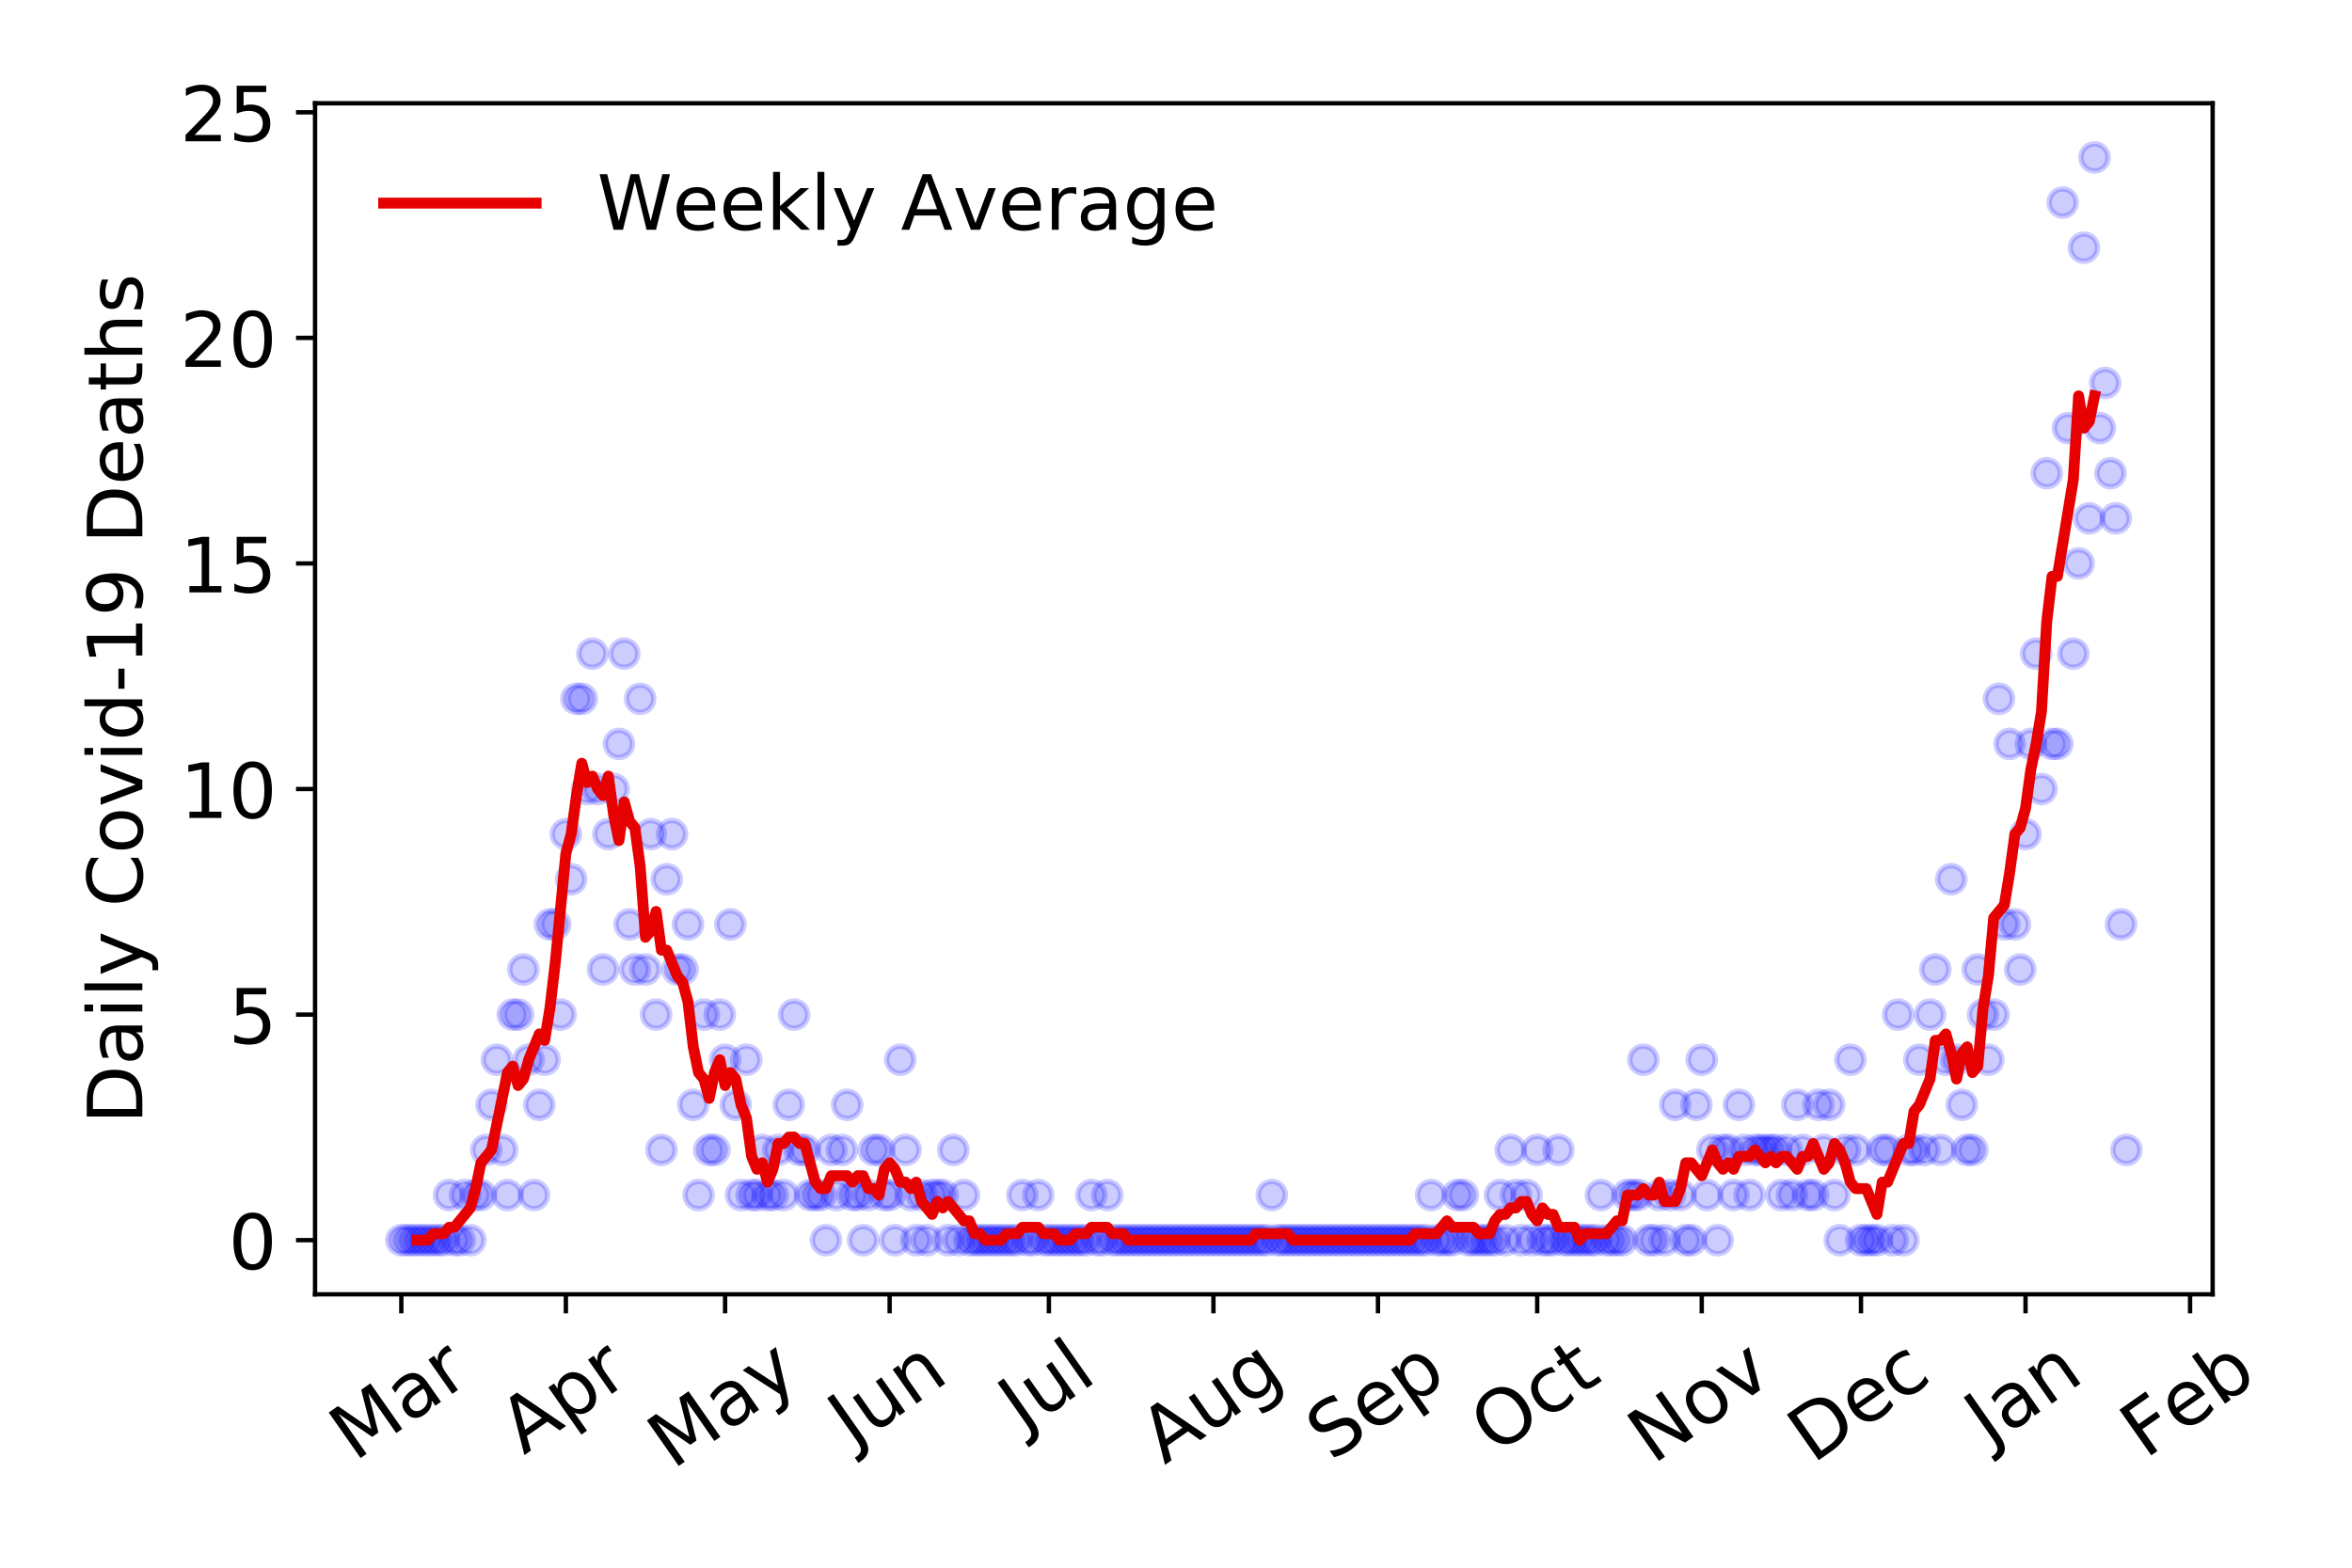 <?xml version="1.0" encoding="utf-8" standalone="no"?>
<!DOCTYPE svg PUBLIC "-//W3C//DTD SVG 1.1//EN"
  "http://www.w3.org/Graphics/SVG/1.1/DTD/svg11.dtd">
<!-- Created with matplotlib (https://matplotlib.org/) -->
<svg height="288pt" version="1.1" viewBox="0 0 432 288" width="432pt" xmlns="http://www.w3.org/2000/svg" xmlns:xlink="http://www.w3.org/1999/xlink">
 <defs>
  <style type="text/css">
*{stroke-linecap:butt;stroke-linejoin:round;}
  </style>
 </defs>
 <g id="figure_1">
  <g id="patch_1">
   <path d="M 0 288 
L 432 288 
L 432 0 
L 0 0 
z
" style="fill:#ffffff;"/>
  </g>
  <g id="axes_1">
   <g id="patch_2">
    <path d="M 57.87 237.778 
L 406.401 237.778 
L 406.401 18.973 
L 57.87 18.973 
z
" style="fill:#ffffff;"/>
   </g>
   <g id="matplotlib.axis_1">
    <g id="xtick_1">
     <g id="line2d_1">
      <defs>
       <path d="M 0 0 
L 0 3.5 
" id="m6063910ee5" style="stroke:#000000;stroke-width:0.8;"/>
      </defs>
      <g>
       <use style="stroke:#000000;stroke-width:0.8;" x="73.712" xlink:href="#m6063910ee5" y="237.778"/>
      </g>
     </g>
     <g id="text_1">
      <!-- Mar -->
      <defs>
       <path d="M 9.812 72.906 
L 24.516 72.906 
L 43.109 23.297 
L 61.812 72.906 
L 76.516 72.906 
L 76.516 0 
L 66.891 0 
L 66.891 64.016 
L 48.094 14.016 
L 38.188 14.016 
L 19.391 64.016 
L 19.391 0 
L 9.812 0 
z
" id="DejaVuSans-77"/>
       <path d="M 34.281 27.484 
Q 23.391 27.484 19.188 25 
Q 14.984 22.516 14.984 16.5 
Q 14.984 11.719 18.141 8.906 
Q 21.297 6.109 26.703 6.109 
Q 34.188 6.109 38.703 11.406 
Q 43.219 16.703 43.219 25.484 
L 43.219 27.484 
z
M 52.203 31.203 
L 52.203 0 
L 43.219 0 
L 43.219 8.297 
Q 40.141 3.328 35.547 0.953 
Q 30.953 -1.422 24.312 -1.422 
Q 15.922 -1.422 10.953 3.297 
Q 6 8.016 6 15.922 
Q 6 25.141 12.172 29.828 
Q 18.359 34.516 30.609 34.516 
L 43.219 34.516 
L 43.219 35.406 
Q 43.219 41.609 39.141 45 
Q 35.062 48.391 27.688 48.391 
Q 23 48.391 18.547 47.266 
Q 14.109 46.141 10.016 43.891 
L 10.016 52.203 
Q 14.938 54.109 19.578 55.047 
Q 24.219 56 28.609 56 
Q 40.484 56 46.344 49.844 
Q 52.203 43.703 52.203 31.203 
z
" id="DejaVuSans-97"/>
       <path d="M 41.109 46.297 
Q 39.594 47.172 37.812 47.578 
Q 36.031 48 33.891 48 
Q 26.266 48 22.188 43.047 
Q 18.109 38.094 18.109 28.812 
L 18.109 0 
L 9.078 0 
L 9.078 54.688 
L 18.109 54.688 
L 18.109 46.188 
Q 20.953 51.172 25.484 53.578 
Q 30.031 56 36.531 56 
Q 37.453 56 38.578 55.875 
Q 39.703 55.766 41.062 55.516 
z
" id="DejaVuSans-114"/>
      </defs>
      <g transform="translate(65.11 268.643)rotate(-35)scale(0.14 -0.14)">
       <use xlink:href="#DejaVuSans-77"/>
       <use x="86.279" xlink:href="#DejaVuSans-97"/>
       <use x="147.559" xlink:href="#DejaVuSans-114"/>
      </g>
     </g>
    </g>
    <g id="xtick_2">
     <g id="line2d_2">
      <g>
       <use style="stroke:#000000;stroke-width:0.8;" x="103.935" xlink:href="#m6063910ee5" y="237.778"/>
      </g>
     </g>
     <g id="text_2">
      <!-- Apr -->
      <defs>
       <path d="M 34.188 63.188 
L 20.797 26.906 
L 47.609 26.906 
z
M 28.609 72.906 
L 39.797 72.906 
L 67.578 0 
L 57.328 0 
L 50.688 18.703 
L 17.828 18.703 
L 11.188 0 
L 0.781 0 
z
" id="DejaVuSans-65"/>
       <path d="M 18.109 8.203 
L 18.109 -20.797 
L 9.078 -20.797 
L 9.078 54.688 
L 18.109 54.688 
L 18.109 46.391 
Q 20.953 51.266 25.266 53.625 
Q 29.594 56 35.594 56 
Q 45.562 56 51.781 48.094 
Q 58.016 40.188 58.016 27.297 
Q 58.016 14.406 51.781 6.484 
Q 45.562 -1.422 35.594 -1.422 
Q 29.594 -1.422 25.266 0.953 
Q 20.953 3.328 18.109 8.203 
z
M 48.688 27.297 
Q 48.688 37.203 44.609 42.844 
Q 40.531 48.484 33.406 48.484 
Q 26.266 48.484 22.188 42.844 
Q 18.109 37.203 18.109 27.297 
Q 18.109 17.391 22.188 11.75 
Q 26.266 6.109 33.406 6.109 
Q 40.531 6.109 44.609 11.75 
Q 48.688 17.391 48.688 27.297 
z
" id="DejaVuSans-112"/>
      </defs>
      <g transform="translate(96.23 267.384)rotate(-35)scale(0.14 -0.14)">
       <use xlink:href="#DejaVuSans-65"/>
       <use x="68.408" xlink:href="#DejaVuSans-112"/>
       <use x="131.885" xlink:href="#DejaVuSans-114"/>
      </g>
     </g>
    </g>
    <g id="xtick_3">
     <g id="line2d_3">
      <g>
       <use style="stroke:#000000;stroke-width:0.8;" x="133.182" xlink:href="#m6063910ee5" y="237.778"/>
      </g>
     </g>
     <g id="text_3">
      <!-- May -->
      <defs>
       <path d="M 32.172 -5.078 
Q 28.375 -14.844 24.75 -17.812 
Q 21.141 -20.797 15.094 -20.797 
L 7.906 -20.797 
L 7.906 -13.281 
L 13.188 -13.281 
Q 16.891 -13.281 18.938 -11.516 
Q 21 -9.766 23.484 -3.219 
L 25.094 0.875 
L 2.984 54.688 
L 12.5 54.688 
L 29.594 11.922 
L 46.688 54.688 
L 56.203 54.688 
z
" id="DejaVuSans-121"/>
      </defs>
      <g transform="translate(123.543 270.094)rotate(-35)scale(0.14 -0.14)">
       <use xlink:href="#DejaVuSans-77"/>
       <use x="86.279" xlink:href="#DejaVuSans-97"/>
       <use x="147.559" xlink:href="#DejaVuSans-121"/>
      </g>
     </g>
    </g>
    <g id="xtick_4">
     <g id="line2d_4">
      <g>
       <use style="stroke:#000000;stroke-width:0.8;" x="163.404" xlink:href="#m6063910ee5" y="237.778"/>
      </g>
     </g>
     <g id="text_4">
      <!-- Jun -->
      <defs>
       <path d="M 9.812 72.906 
L 19.672 72.906 
L 19.672 5.078 
Q 19.672 -8.109 14.672 -14.062 
Q 9.672 -20.016 -1.422 -20.016 
L -5.172 -20.016 
L -5.172 -11.719 
L -2.094 -11.719 
Q 4.438 -11.719 7.125 -8.047 
Q 9.812 -4.391 9.812 5.078 
z
" id="DejaVuSans-74"/>
       <path d="M 8.5 21.578 
L 8.5 54.688 
L 17.484 54.688 
L 17.484 21.922 
Q 17.484 14.156 20.5 10.266 
Q 23.531 6.391 29.594 6.391 
Q 36.859 6.391 41.078 11.031 
Q 45.312 15.672 45.312 23.688 
L 45.312 54.688 
L 54.297 54.688 
L 54.297 0 
L 45.312 0 
L 45.312 8.406 
Q 42.047 3.422 37.719 1 
Q 33.406 -1.422 27.688 -1.422 
Q 18.266 -1.422 13.375 4.438 
Q 8.5 10.297 8.5 21.578 
z
M 31.109 56 
z
" id="DejaVuSans-117"/>
       <path d="M 54.891 33.016 
L 54.891 0 
L 45.906 0 
L 45.906 32.719 
Q 45.906 40.484 42.875 44.328 
Q 39.844 48.188 33.797 48.188 
Q 26.516 48.188 22.312 43.547 
Q 18.109 38.922 18.109 30.906 
L 18.109 0 
L 9.078 0 
L 9.078 54.688 
L 18.109 54.688 
L 18.109 46.188 
Q 21.344 51.125 25.703 53.562 
Q 30.078 56 35.797 56 
Q 45.219 56 50.047 50.172 
Q 54.891 44.344 54.891 33.016 
z
" id="DejaVuSans-110"/>
      </defs>
      <g transform="translate(156.661 266.039)rotate(-35)scale(0.14 -0.14)">
       <use xlink:href="#DejaVuSans-74"/>
       <use x="29.492" xlink:href="#DejaVuSans-117"/>
       <use x="92.871" xlink:href="#DejaVuSans-110"/>
      </g>
     </g>
    </g>
    <g id="xtick_5">
     <g id="line2d_5">
      <g>
       <use style="stroke:#000000;stroke-width:0.8;" x="192.652" xlink:href="#m6063910ee5" y="237.778"/>
      </g>
     </g>
     <g id="text_5">
      <!-- Jul -->
      <defs>
       <path d="M 9.422 75.984 
L 18.406 75.984 
L 18.406 0 
L 9.422 0 
z
" id="DejaVuSans-108"/>
      </defs>
      <g transform="translate(187.949 263.181)rotate(-35)scale(0.14 -0.14)">
       <use xlink:href="#DejaVuSans-74"/>
       <use x="29.492" xlink:href="#DejaVuSans-117"/>
       <use x="92.871" xlink:href="#DejaVuSans-108"/>
      </g>
     </g>
    </g>
    <g id="xtick_6">
     <g id="line2d_6">
      <g>
       <use style="stroke:#000000;stroke-width:0.8;" x="222.874" xlink:href="#m6063910ee5" y="237.778"/>
      </g>
     </g>
     <g id="text_6">
      <!-- Aug -->
      <defs>
       <path d="M 45.406 27.984 
Q 45.406 37.75 41.375 43.109 
Q 37.359 48.484 30.078 48.484 
Q 22.859 48.484 18.828 43.109 
Q 14.797 37.75 14.797 27.984 
Q 14.797 18.266 18.828 12.891 
Q 22.859 7.516 30.078 7.516 
Q 37.359 7.516 41.375 12.891 
Q 45.406 18.266 45.406 27.984 
z
M 54.391 6.781 
Q 54.391 -7.172 48.188 -13.984 
Q 42 -20.797 29.203 -20.797 
Q 24.469 -20.797 20.266 -20.094 
Q 16.062 -19.391 12.109 -17.922 
L 12.109 -9.188 
Q 16.062 -11.328 19.922 -12.344 
Q 23.781 -13.375 27.781 -13.375 
Q 36.625 -13.375 41.016 -8.766 
Q 45.406 -4.156 45.406 5.172 
L 45.406 9.625 
Q 42.625 4.781 38.281 2.391 
Q 33.938 0 27.875 0 
Q 17.828 0 11.672 7.656 
Q 5.516 15.328 5.516 27.984 
Q 5.516 40.672 11.672 48.328 
Q 17.828 56 27.875 56 
Q 33.938 56 38.281 53.609 
Q 42.625 51.219 45.406 46.391 
L 45.406 54.688 
L 54.391 54.688 
z
" id="DejaVuSans-103"/>
      </defs>
      <g transform="translate(213.893 269.172)rotate(-35)scale(0.14 -0.14)">
       <use xlink:href="#DejaVuSans-65"/>
       <use x="68.408" xlink:href="#DejaVuSans-117"/>
       <use x="131.787" xlink:href="#DejaVuSans-103"/>
      </g>
     </g>
    </g>
    <g id="xtick_7">
     <g id="line2d_7">
      <g>
       <use style="stroke:#000000;stroke-width:0.8;" x="253.096" xlink:href="#m6063910ee5" y="237.778"/>
      </g>
     </g>
     <g id="text_7">
      <!-- Sep -->
      <defs>
       <path d="M 53.516 70.516 
L 53.516 60.891 
Q 47.906 63.578 42.922 64.891 
Q 37.938 66.219 33.297 66.219 
Q 25.25 66.219 20.875 63.094 
Q 16.5 59.969 16.5 54.203 
Q 16.5 49.359 19.406 46.891 
Q 22.312 44.438 30.422 42.922 
L 36.375 41.703 
Q 47.406 39.594 52.656 34.297 
Q 57.906 29 57.906 20.125 
Q 57.906 9.516 50.797 4.047 
Q 43.703 -1.422 29.984 -1.422 
Q 24.812 -1.422 18.969 -0.25 
Q 13.141 0.922 6.891 3.219 
L 6.891 13.375 
Q 12.891 10.016 18.656 8.297 
Q 24.422 6.594 29.984 6.594 
Q 38.422 6.594 43.016 9.906 
Q 47.609 13.234 47.609 19.391 
Q 47.609 24.75 44.312 27.781 
Q 41.016 30.812 33.5 32.328 
L 27.484 33.5 
Q 16.453 35.688 11.516 40.375 
Q 6.594 45.062 6.594 53.422 
Q 6.594 63.094 13.406 68.656 
Q 20.219 74.219 32.172 74.219 
Q 37.312 74.219 42.625 73.281 
Q 47.953 72.359 53.516 70.516 
z
" id="DejaVuSans-83"/>
       <path d="M 56.203 29.594 
L 56.203 25.203 
L 14.891 25.203 
Q 15.484 15.922 20.484 11.062 
Q 25.484 6.203 34.422 6.203 
Q 39.594 6.203 44.453 7.469 
Q 49.312 8.734 54.109 11.281 
L 54.109 2.781 
Q 49.266 0.734 44.188 -0.344 
Q 39.109 -1.422 33.891 -1.422 
Q 20.797 -1.422 13.156 6.188 
Q 5.516 13.812 5.516 26.812 
Q 5.516 40.234 12.766 48.109 
Q 20.016 56 32.328 56 
Q 43.359 56 49.781 48.891 
Q 56.203 41.797 56.203 29.594 
z
M 47.219 32.234 
Q 47.125 39.594 43.094 43.984 
Q 39.062 48.391 32.422 48.391 
Q 24.906 48.391 20.391 44.141 
Q 15.875 39.891 15.188 32.172 
z
" id="DejaVuSans-101"/>
      </defs>
      <g transform="translate(244.503 268.629)rotate(-35)scale(0.14 -0.14)">
       <use xlink:href="#DejaVuSans-83"/>
       <use x="63.477" xlink:href="#DejaVuSans-101"/>
       <use x="125" xlink:href="#DejaVuSans-112"/>
      </g>
     </g>
    </g>
    <g id="xtick_8">
     <g id="line2d_8">
      <g>
       <use style="stroke:#000000;stroke-width:0.8;" x="282.343" xlink:href="#m6063910ee5" y="237.778"/>
      </g>
     </g>
     <g id="text_8">
      <!-- Oct -->
      <defs>
       <path d="M 39.406 66.219 
Q 28.656 66.219 22.328 58.203 
Q 16.016 50.203 16.016 36.375 
Q 16.016 22.609 22.328 14.594 
Q 28.656 6.594 39.406 6.594 
Q 50.141 6.594 56.422 14.594 
Q 62.703 22.609 62.703 36.375 
Q 62.703 50.203 56.422 58.203 
Q 50.141 66.219 39.406 66.219 
z
M 39.406 74.219 
Q 54.734 74.219 63.906 63.938 
Q 73.094 53.656 73.094 36.375 
Q 73.094 19.141 63.906 8.859 
Q 54.734 -1.422 39.406 -1.422 
Q 24.031 -1.422 14.812 8.828 
Q 5.609 19.094 5.609 36.375 
Q 5.609 53.656 14.812 63.938 
Q 24.031 74.219 39.406 74.219 
z
" id="DejaVuSans-79"/>
       <path d="M 48.781 52.594 
L 48.781 44.188 
Q 44.969 46.297 41.141 47.344 
Q 37.312 48.391 33.406 48.391 
Q 24.656 48.391 19.812 42.844 
Q 14.984 37.312 14.984 27.297 
Q 14.984 17.281 19.812 11.734 
Q 24.656 6.203 33.406 6.203 
Q 37.312 6.203 41.141 7.25 
Q 44.969 8.297 48.781 10.406 
L 48.781 2.094 
Q 45.016 0.344 40.984 -0.531 
Q 36.969 -1.422 32.422 -1.422 
Q 20.062 -1.422 12.781 6.344 
Q 5.516 14.109 5.516 27.297 
Q 5.516 40.672 12.859 48.328 
Q 20.219 56 33.016 56 
Q 37.156 56 41.109 55.141 
Q 45.062 54.297 48.781 52.594 
z
" id="DejaVuSans-99"/>
       <path d="M 18.312 70.219 
L 18.312 54.688 
L 36.812 54.688 
L 36.812 47.703 
L 18.312 47.703 
L 18.312 18.016 
Q 18.312 11.328 20.141 9.422 
Q 21.969 7.516 27.594 7.516 
L 36.812 7.516 
L 36.812 0 
L 27.594 0 
Q 17.188 0 13.234 3.875 
Q 9.281 7.766 9.281 18.016 
L 9.281 47.703 
L 2.688 47.703 
L 2.688 54.688 
L 9.281 54.688 
L 9.281 70.219 
z
" id="DejaVuSans-116"/>
      </defs>
      <g transform="translate(274.645 267.377)rotate(-35)scale(0.14 -0.14)">
       <use xlink:href="#DejaVuSans-79"/>
       <use x="78.711" xlink:href="#DejaVuSans-99"/>
       <use x="133.691" xlink:href="#DejaVuSans-116"/>
      </g>
     </g>
    </g>
    <g id="xtick_9">
     <g id="line2d_9">
      <g>
       <use style="stroke:#000000;stroke-width:0.8;" x="312.566" xlink:href="#m6063910ee5" y="237.778"/>
      </g>
     </g>
     <g id="text_9">
      <!-- Nov -->
      <defs>
       <path d="M 9.812 72.906 
L 23.094 72.906 
L 55.422 11.922 
L 55.422 72.906 
L 64.984 72.906 
L 64.984 0 
L 51.703 0 
L 19.391 60.984 
L 19.391 0 
L 9.812 0 
z
" id="DejaVuSans-78"/>
       <path d="M 30.609 48.391 
Q 23.391 48.391 19.188 42.75 
Q 14.984 37.109 14.984 27.297 
Q 14.984 17.484 19.156 11.844 
Q 23.344 6.203 30.609 6.203 
Q 37.797 6.203 41.984 11.859 
Q 46.188 17.531 46.188 27.297 
Q 46.188 37.016 41.984 42.703 
Q 37.797 48.391 30.609 48.391 
z
M 30.609 56 
Q 42.328 56 49.016 48.375 
Q 55.719 40.766 55.719 27.297 
Q 55.719 13.875 49.016 6.219 
Q 42.328 -1.422 30.609 -1.422 
Q 18.844 -1.422 12.172 6.219 
Q 5.516 13.875 5.516 27.297 
Q 5.516 40.766 12.172 48.375 
Q 18.844 56 30.609 56 
z
" id="DejaVuSans-111"/>
       <path d="M 2.984 54.688 
L 12.5 54.688 
L 29.594 8.797 
L 46.688 54.688 
L 56.203 54.688 
L 35.688 0 
L 23.484 0 
z
" id="DejaVuSans-118"/>
      </defs>
      <g transform="translate(303.589 269.166)rotate(-35)scale(0.14 -0.14)">
       <use xlink:href="#DejaVuSans-78"/>
       <use x="74.805" xlink:href="#DejaVuSans-111"/>
       <use x="135.986" xlink:href="#DejaVuSans-118"/>
      </g>
     </g>
    </g>
    <g id="xtick_10">
     <g id="line2d_10">
      <g>
       <use style="stroke:#000000;stroke-width:0.8;" x="341.813" xlink:href="#m6063910ee5" y="237.778"/>
      </g>
     </g>
     <g id="text_10">
      <!-- Dec -->
      <defs>
       <path d="M 19.672 64.797 
L 19.672 8.109 
L 31.594 8.109 
Q 46.688 8.109 53.688 14.938 
Q 60.688 21.781 60.688 36.531 
Q 60.688 51.172 53.688 57.984 
Q 46.688 64.797 31.594 64.797 
z
M 9.812 72.906 
L 30.078 72.906 
Q 51.266 72.906 61.172 64.094 
Q 71.094 55.281 71.094 36.531 
Q 71.094 17.672 61.125 8.828 
Q 51.172 0 30.078 0 
L 9.812 0 
z
" id="DejaVuSans-68"/>
      </defs>
      <g transform="translate(332.933 269.032)rotate(-35)scale(0.14 -0.14)">
       <use xlink:href="#DejaVuSans-68"/>
       <use x="77.002" xlink:href="#DejaVuSans-101"/>
       <use x="138.525" xlink:href="#DejaVuSans-99"/>
      </g>
     </g>
    </g>
    <g id="xtick_11">
     <g id="line2d_11">
      <g>
       <use style="stroke:#000000;stroke-width:0.8;" x="372.035" xlink:href="#m6063910ee5" y="237.778"/>
      </g>
     </g>
     <g id="text_11">
      <!-- Jan -->
      <g transform="translate(365.412 265.871)rotate(-35)scale(0.14 -0.14)">
       <use xlink:href="#DejaVuSans-74"/>
       <use x="29.492" xlink:href="#DejaVuSans-97"/>
       <use x="90.771" xlink:href="#DejaVuSans-110"/>
      </g>
     </g>
    </g>
    <g id="xtick_12">
     <g id="line2d_12">
      <g>
       <use style="stroke:#000000;stroke-width:0.8;" x="402.258" xlink:href="#m6063910ee5" y="237.778"/>
      </g>
     </g>
     <g id="text_12">
      <!-- Feb -->
      <defs>
       <path d="M 9.812 72.906 
L 51.703 72.906 
L 51.703 64.594 
L 19.672 64.594 
L 19.672 43.109 
L 48.578 43.109 
L 48.578 34.812 
L 19.672 34.812 
L 19.672 0 
L 9.812 0 
z
" id="DejaVuSans-70"/>
       <path d="M 48.688 27.297 
Q 48.688 37.203 44.609 42.844 
Q 40.531 48.484 33.406 48.484 
Q 26.266 48.484 22.188 42.844 
Q 18.109 37.203 18.109 27.297 
Q 18.109 17.391 22.188 11.75 
Q 26.266 6.109 33.406 6.109 
Q 40.531 6.109 44.609 11.75 
Q 48.688 17.391 48.688 27.297 
z
M 18.109 46.391 
Q 20.953 51.266 25.266 53.625 
Q 29.594 56 35.594 56 
Q 45.562 56 51.781 48.094 
Q 58.016 40.188 58.016 27.297 
Q 58.016 14.406 51.781 6.484 
Q 45.562 -1.422 35.594 -1.422 
Q 29.594 -1.422 25.266 0.953 
Q 20.953 3.328 18.109 8.203 
L 18.109 0 
L 9.078 0 
L 9.078 75.984 
L 18.109 75.984 
z
" id="DejaVuSans-98"/>
      </defs>
      <g transform="translate(394.011 268.143)rotate(-35)scale(0.14 -0.14)">
       <use xlink:href="#DejaVuSans-70"/>
       <use x="57.441" xlink:href="#DejaVuSans-101"/>
       <use x="118.965" xlink:href="#DejaVuSans-98"/>
      </g>
     </g>
    </g>
   </g>
   <g id="matplotlib.axis_2">
    <g id="ytick_1">
     <g id="line2d_13">
      <defs>
       <path d="M 0 0 
L -3.5 0 
" id="m74ef806a5e" style="stroke:#000000;stroke-width:0.8;"/>
      </defs>
      <g>
       <use style="stroke:#000000;stroke-width:0.8;" x="57.87" xlink:href="#m74ef806a5e" y="227.832"/>
      </g>
     </g>
     <g id="text_13">
      <!-- 0 -->
      <defs>
       <path d="M 31.781 66.406 
Q 24.172 66.406 20.328 58.906 
Q 16.5 51.422 16.5 36.375 
Q 16.5 21.391 20.328 13.891 
Q 24.172 6.391 31.781 6.391 
Q 39.453 6.391 43.281 13.891 
Q 47.125 21.391 47.125 36.375 
Q 47.125 51.422 43.281 58.906 
Q 39.453 66.406 31.781 66.406 
z
M 31.781 74.219 
Q 44.047 74.219 50.516 64.516 
Q 56.984 54.828 56.984 36.375 
Q 56.984 17.969 50.516 8.266 
Q 44.047 -1.422 31.781 -1.422 
Q 19.531 -1.422 13.062 8.266 
Q 6.594 17.969 6.594 36.375 
Q 6.594 54.828 13.062 64.516 
Q 19.531 74.219 31.781 74.219 
z
" id="DejaVuSans-48"/>
      </defs>
      <g transform="translate(41.962 233.151)scale(0.14 -0.14)">
       <use xlink:href="#DejaVuSans-48"/>
      </g>
     </g>
    </g>
    <g id="ytick_2">
     <g id="line2d_14">
      <g>
       <use style="stroke:#000000;stroke-width:0.8;" x="57.87" xlink:href="#m74ef806a5e" y="186.392"/>
      </g>
     </g>
     <g id="text_14">
      <!-- 5 -->
      <defs>
       <path d="M 10.797 72.906 
L 49.516 72.906 
L 49.516 64.594 
L 19.828 64.594 
L 19.828 46.734 
Q 21.969 47.469 24.109 47.828 
Q 26.266 48.188 28.422 48.188 
Q 40.625 48.188 47.75 41.5 
Q 54.891 34.812 54.891 23.391 
Q 54.891 11.625 47.562 5.094 
Q 40.234 -1.422 26.906 -1.422 
Q 22.312 -1.422 17.547 -0.641 
Q 12.797 0.141 7.719 1.703 
L 7.719 11.625 
Q 12.109 9.234 16.797 8.062 
Q 21.484 6.891 26.703 6.891 
Q 35.156 6.891 40.078 11.328 
Q 45.016 15.766 45.016 23.391 
Q 45.016 31 40.078 35.438 
Q 35.156 39.891 26.703 39.891 
Q 22.75 39.891 18.812 39.016 
Q 14.891 38.141 10.797 36.281 
z
" id="DejaVuSans-53"/>
      </defs>
      <g transform="translate(41.962 191.711)scale(0.14 -0.14)">
       <use xlink:href="#DejaVuSans-53"/>
      </g>
     </g>
    </g>
    <g id="ytick_3">
     <g id="line2d_15">
      <g>
       <use style="stroke:#000000;stroke-width:0.8;" x="57.87" xlink:href="#m74ef806a5e" y="144.952"/>
      </g>
     </g>
     <g id="text_15">
      <!-- 10 -->
      <defs>
       <path d="M 12.406 8.297 
L 28.516 8.297 
L 28.516 63.922 
L 10.984 60.406 
L 10.984 69.391 
L 28.422 72.906 
L 38.281 72.906 
L 38.281 8.297 
L 54.391 8.297 
L 54.391 0 
L 12.406 0 
z
" id="DejaVuSans-49"/>
      </defs>
      <g transform="translate(33.055 150.271)scale(0.14 -0.14)">
       <use xlink:href="#DejaVuSans-49"/>
       <use x="63.623" xlink:href="#DejaVuSans-48"/>
      </g>
     </g>
    </g>
    <g id="ytick_4">
     <g id="line2d_16">
      <g>
       <use style="stroke:#000000;stroke-width:0.8;" x="57.87" xlink:href="#m74ef806a5e" y="103.511"/>
      </g>
     </g>
     <g id="text_16">
      <!-- 15 -->
      <g transform="translate(33.055 108.83)scale(0.14 -0.14)">
       <use xlink:href="#DejaVuSans-49"/>
       <use x="63.623" xlink:href="#DejaVuSans-53"/>
      </g>
     </g>
    </g>
    <g id="ytick_5">
     <g id="line2d_17">
      <g>
       <use style="stroke:#000000;stroke-width:0.8;" x="57.87" xlink:href="#m74ef806a5e" y="62.071"/>
      </g>
     </g>
     <g id="text_17">
      <!-- 20 -->
      <defs>
       <path d="M 19.188 8.297 
L 53.609 8.297 
L 53.609 0 
L 7.328 0 
L 7.328 8.297 
Q 12.938 14.109 22.625 23.891 
Q 32.328 33.688 34.812 36.531 
Q 39.547 41.844 41.422 45.531 
Q 43.312 49.219 43.312 52.781 
Q 43.312 58.594 39.234 62.25 
Q 35.156 65.922 28.609 65.922 
Q 23.969 65.922 18.812 64.312 
Q 13.672 62.703 7.812 59.422 
L 7.812 69.391 
Q 13.766 71.781 18.938 73 
Q 24.125 74.219 28.422 74.219 
Q 39.75 74.219 46.484 68.547 
Q 53.219 62.891 53.219 53.422 
Q 53.219 48.922 51.531 44.891 
Q 49.859 40.875 45.406 35.406 
Q 44.188 33.984 37.641 27.219 
Q 31.109 20.453 19.188 8.297 
z
" id="DejaVuSans-50"/>
      </defs>
      <g transform="translate(33.055 67.39)scale(0.14 -0.14)">
       <use xlink:href="#DejaVuSans-50"/>
       <use x="63.623" xlink:href="#DejaVuSans-48"/>
      </g>
     </g>
    </g>
    <g id="ytick_6">
     <g id="line2d_18">
      <g>
       <use style="stroke:#000000;stroke-width:0.8;" x="57.87" xlink:href="#m74ef806a5e" y="20.63"/>
      </g>
     </g>
     <g id="text_18">
      <!-- 25 -->
      <g transform="translate(33.055 25.949)scale(0.14 -0.14)">
       <use xlink:href="#DejaVuSans-50"/>
       <use x="63.623" xlink:href="#DejaVuSans-53"/>
      </g>
     </g>
    </g>
    <g id="text_19">
     <!-- Daily Covid-19 Deaths -->
     <defs>
      <path d="M 9.422 54.688 
L 18.406 54.688 
L 18.406 0 
L 9.422 0 
z
M 9.422 75.984 
L 18.406 75.984 
L 18.406 64.594 
L 9.422 64.594 
z
" id="DejaVuSans-105"/>
      <path id="DejaVuSans-32"/>
      <path d="M 64.406 67.281 
L 64.406 56.891 
Q 59.422 61.531 53.781 63.812 
Q 48.141 66.109 41.797 66.109 
Q 29.297 66.109 22.656 58.469 
Q 16.016 50.828 16.016 36.375 
Q 16.016 21.969 22.656 14.328 
Q 29.297 6.688 41.797 6.688 
Q 48.141 6.688 53.781 8.984 
Q 59.422 11.281 64.406 15.922 
L 64.406 5.609 
Q 59.234 2.094 53.438 0.328 
Q 47.656 -1.422 41.219 -1.422 
Q 24.656 -1.422 15.125 8.703 
Q 5.609 18.844 5.609 36.375 
Q 5.609 53.953 15.125 64.078 
Q 24.656 74.219 41.219 74.219 
Q 47.75 74.219 53.531 72.484 
Q 59.328 70.75 64.406 67.281 
z
" id="DejaVuSans-67"/>
      <path d="M 45.406 46.391 
L 45.406 75.984 
L 54.391 75.984 
L 54.391 0 
L 45.406 0 
L 45.406 8.203 
Q 42.578 3.328 38.25 0.953 
Q 33.938 -1.422 27.875 -1.422 
Q 17.969 -1.422 11.734 6.484 
Q 5.516 14.406 5.516 27.297 
Q 5.516 40.188 11.734 48.094 
Q 17.969 56 27.875 56 
Q 33.938 56 38.25 53.625 
Q 42.578 51.266 45.406 46.391 
z
M 14.797 27.297 
Q 14.797 17.391 18.875 11.75 
Q 22.953 6.109 30.078 6.109 
Q 37.203 6.109 41.297 11.75 
Q 45.406 17.391 45.406 27.297 
Q 45.406 37.203 41.297 42.844 
Q 37.203 48.484 30.078 48.484 
Q 22.953 48.484 18.875 42.844 
Q 14.797 37.203 14.797 27.297 
z
" id="DejaVuSans-100"/>
      <path d="M 4.891 31.391 
L 31.203 31.391 
L 31.203 23.391 
L 4.891 23.391 
z
" id="DejaVuSans-45"/>
      <path d="M 10.984 1.516 
L 10.984 10.5 
Q 14.703 8.734 18.5 7.812 
Q 22.312 6.891 25.984 6.891 
Q 35.75 6.891 40.891 13.453 
Q 46.047 20.016 46.781 33.406 
Q 43.953 29.203 39.594 26.953 
Q 35.25 24.703 29.984 24.703 
Q 19.047 24.703 12.672 31.312 
Q 6.297 37.938 6.297 49.422 
Q 6.297 60.641 12.938 67.422 
Q 19.578 74.219 30.609 74.219 
Q 43.266 74.219 49.922 64.516 
Q 56.594 54.828 56.594 36.375 
Q 56.594 19.141 48.406 8.859 
Q 40.234 -1.422 26.422 -1.422 
Q 22.703 -1.422 18.891 -0.688 
Q 15.094 0.047 10.984 1.516 
z
M 30.609 32.422 
Q 37.25 32.422 41.125 36.953 
Q 45.016 41.5 45.016 49.422 
Q 45.016 57.281 41.125 61.844 
Q 37.25 66.406 30.609 66.406 
Q 23.969 66.406 20.094 61.844 
Q 16.219 57.281 16.219 49.422 
Q 16.219 41.5 20.094 36.953 
Q 23.969 32.422 30.609 32.422 
z
" id="DejaVuSans-57"/>
      <path d="M 54.891 33.016 
L 54.891 0 
L 45.906 0 
L 45.906 32.719 
Q 45.906 40.484 42.875 44.328 
Q 39.844 48.188 33.797 48.188 
Q 26.516 48.188 22.312 43.547 
Q 18.109 38.922 18.109 30.906 
L 18.109 0 
L 9.078 0 
L 9.078 75.984 
L 18.109 75.984 
L 18.109 46.188 
Q 21.344 51.125 25.703 53.562 
Q 30.078 56 35.797 56 
Q 45.219 56 50.047 50.172 
Q 54.891 44.344 54.891 33.016 
z
" id="DejaVuSans-104"/>
      <path d="M 44.281 53.078 
L 44.281 44.578 
Q 40.484 46.531 36.375 47.5 
Q 32.281 48.484 27.875 48.484 
Q 21.188 48.484 17.844 46.438 
Q 14.5 44.391 14.5 40.281 
Q 14.5 37.156 16.891 35.375 
Q 19.281 33.594 26.516 31.984 
L 29.594 31.297 
Q 39.156 29.25 43.188 25.516 
Q 47.219 21.781 47.219 15.094 
Q 47.219 7.469 41.188 3.016 
Q 35.156 -1.422 24.609 -1.422 
Q 20.219 -1.422 15.453 -0.562 
Q 10.688 0.297 5.422 2 
L 5.422 11.281 
Q 10.406 8.688 15.234 7.391 
Q 20.062 6.109 24.812 6.109 
Q 31.156 6.109 34.562 8.281 
Q 37.984 10.453 37.984 14.406 
Q 37.984 18.062 35.516 20.016 
Q 33.062 21.969 24.703 23.781 
L 21.578 24.516 
Q 13.234 26.266 9.516 29.906 
Q 5.812 33.547 5.812 39.891 
Q 5.812 47.609 11.281 51.797 
Q 16.75 56 26.812 56 
Q 31.781 56 36.172 55.266 
Q 40.578 54.547 44.281 53.078 
z
" id="DejaVuSans-115"/>
     </defs>
     <g transform="translate(26.143 206.487)rotate(-90)scale(0.14 -0.14)">
      <use xlink:href="#DejaVuSans-68"/>
      <use x="77.002" xlink:href="#DejaVuSans-97"/>
      <use x="138.281" xlink:href="#DejaVuSans-105"/>
      <use x="166.064" xlink:href="#DejaVuSans-108"/>
      <use x="193.848" xlink:href="#DejaVuSans-121"/>
      <use x="253.027" xlink:href="#DejaVuSans-32"/>
      <use x="284.814" xlink:href="#DejaVuSans-67"/>
      <use x="354.639" xlink:href="#DejaVuSans-111"/>
      <use x="415.82" xlink:href="#DejaVuSans-118"/>
      <use x="475" xlink:href="#DejaVuSans-105"/>
      <use x="502.783" xlink:href="#DejaVuSans-100"/>
      <use x="566.26" xlink:href="#DejaVuSans-45"/>
      <use x="602.344" xlink:href="#DejaVuSans-49"/>
      <use x="665.967" xlink:href="#DejaVuSans-57"/>
      <use x="729.59" xlink:href="#DejaVuSans-32"/>
      <use x="761.377" xlink:href="#DejaVuSans-68"/>
      <use x="838.379" xlink:href="#DejaVuSans-101"/>
      <use x="899.902" xlink:href="#DejaVuSans-97"/>
      <use x="961.182" xlink:href="#DejaVuSans-116"/>
      <use x="1000.391" xlink:href="#DejaVuSans-104"/>
      <use x="1063.77" xlink:href="#DejaVuSans-115"/>
     </g>
    </g>
   </g>
   <g id="line2d_19">
    <defs>
     <path d="M 0 2.5 
C 0.663 2.5 1.299 2.237 1.768 1.768 
C 2.237 1.299 2.5 0.663 2.5 0 
C 2.5 -0.663 2.237 -1.299 1.768 -1.768 
C 1.299 -2.237 0.663 -2.5 0 -2.5 
C -0.663 -2.5 -1.299 -2.237 -1.768 -1.768 
C -2.237 -1.299 -2.5 -0.663 -2.5 0 
C -2.5 0.663 -2.237 1.299 -1.768 1.768 
C -1.299 2.237 -0.663 2.5 0 2.5 
z
" id="ma94738ed5f" style="stroke:#0000ff;stroke-opacity:0.2;"/>
    </defs>
    <g clip-path="url(#pdd3b509e28)">
     <use style="fill:#0000ff;fill-opacity:0.2;stroke:#0000ff;stroke-opacity:0.2;" x="73.712" xlink:href="#ma94738ed5f" y="227.832"/>
     <use style="fill:#0000ff;fill-opacity:0.2;stroke:#0000ff;stroke-opacity:0.2;" x="74.687" xlink:href="#ma94738ed5f" y="227.832"/>
     <use style="fill:#0000ff;fill-opacity:0.2;stroke:#0000ff;stroke-opacity:0.2;" x="75.662" xlink:href="#ma94738ed5f" y="227.832"/>
     <use style="fill:#0000ff;fill-opacity:0.2;stroke:#0000ff;stroke-opacity:0.2;" x="76.637" xlink:href="#ma94738ed5f" y="227.832"/>
     <use style="fill:#0000ff;fill-opacity:0.2;stroke:#0000ff;stroke-opacity:0.2;" x="77.612" xlink:href="#ma94738ed5f" y="227.832"/>
     <use style="fill:#0000ff;fill-opacity:0.2;stroke:#0000ff;stroke-opacity:0.2;" x="78.587" xlink:href="#ma94738ed5f" y="227.832"/>
     <use style="fill:#0000ff;fill-opacity:0.2;stroke:#0000ff;stroke-opacity:0.2;" x="79.562" xlink:href="#ma94738ed5f" y="227.832"/>
     <use style="fill:#0000ff;fill-opacity:0.2;stroke:#0000ff;stroke-opacity:0.2;" x="80.537" xlink:href="#ma94738ed5f" y="227.832"/>
     <use style="fill:#0000ff;fill-opacity:0.2;stroke:#0000ff;stroke-opacity:0.2;" x="81.512" xlink:href="#ma94738ed5f" y="227.832"/>
     <use style="fill:#0000ff;fill-opacity:0.2;stroke:#0000ff;stroke-opacity:0.2;" x="82.487" xlink:href="#ma94738ed5f" y="219.544"/>
     <use style="fill:#0000ff;fill-opacity:0.2;stroke:#0000ff;stroke-opacity:0.2;" x="83.461" xlink:href="#ma94738ed5f" y="227.832"/>
     <use style="fill:#0000ff;fill-opacity:0.2;stroke:#0000ff;stroke-opacity:0.2;" x="84.436" xlink:href="#ma94738ed5f" y="227.832"/>
     <use style="fill:#0000ff;fill-opacity:0.2;stroke:#0000ff;stroke-opacity:0.2;" x="85.411" xlink:href="#ma94738ed5f" y="219.544"/>
     <use style="fill:#0000ff;fill-opacity:0.2;stroke:#0000ff;stroke-opacity:0.2;" x="86.386" xlink:href="#ma94738ed5f" y="227.832"/>
     <use style="fill:#0000ff;fill-opacity:0.2;stroke:#0000ff;stroke-opacity:0.2;" x="87.361" xlink:href="#ma94738ed5f" y="219.544"/>
     <use style="fill:#0000ff;fill-opacity:0.2;stroke:#0000ff;stroke-opacity:0.2;" x="88.336" xlink:href="#ma94738ed5f" y="219.544"/>
     <use style="fill:#0000ff;fill-opacity:0.2;stroke:#0000ff;stroke-opacity:0.2;" x="89.311" xlink:href="#ma94738ed5f" y="211.256"/>
     <use style="fill:#0000ff;fill-opacity:0.2;stroke:#0000ff;stroke-opacity:0.2;" x="90.286" xlink:href="#ma94738ed5f" y="202.968"/>
     <use style="fill:#0000ff;fill-opacity:0.2;stroke:#0000ff;stroke-opacity:0.2;" x="91.261" xlink:href="#ma94738ed5f" y="194.68"/>
     <use style="fill:#0000ff;fill-opacity:0.2;stroke:#0000ff;stroke-opacity:0.2;" x="92.236" xlink:href="#ma94738ed5f" y="211.256"/>
     <use style="fill:#0000ff;fill-opacity:0.2;stroke:#0000ff;stroke-opacity:0.2;" x="93.211" xlink:href="#ma94738ed5f" y="219.544"/>
     <use style="fill:#0000ff;fill-opacity:0.2;stroke:#0000ff;stroke-opacity:0.2;" x="94.185" xlink:href="#ma94738ed5f" y="186.392"/>
     <use style="fill:#0000ff;fill-opacity:0.2;stroke:#0000ff;stroke-opacity:0.2;" x="95.16" xlink:href="#ma94738ed5f" y="186.392"/>
     <use style="fill:#0000ff;fill-opacity:0.2;stroke:#0000ff;stroke-opacity:0.2;" x="96.135" xlink:href="#ma94738ed5f" y="178.104"/>
     <use style="fill:#0000ff;fill-opacity:0.2;stroke:#0000ff;stroke-opacity:0.2;" x="97.11" xlink:href="#ma94738ed5f" y="194.68"/>
     <use style="fill:#0000ff;fill-opacity:0.2;stroke:#0000ff;stroke-opacity:0.2;" x="98.085" xlink:href="#ma94738ed5f" y="219.544"/>
     <use style="fill:#0000ff;fill-opacity:0.2;stroke:#0000ff;stroke-opacity:0.2;" x="99.06" xlink:href="#ma94738ed5f" y="202.968"/>
     <use style="fill:#0000ff;fill-opacity:0.2;stroke:#0000ff;stroke-opacity:0.2;" x="100.035" xlink:href="#ma94738ed5f" y="194.68"/>
     <use style="fill:#0000ff;fill-opacity:0.2;stroke:#0000ff;stroke-opacity:0.2;" x="101.01" xlink:href="#ma94738ed5f" y="169.816"/>
     <use style="fill:#0000ff;fill-opacity:0.2;stroke:#0000ff;stroke-opacity:0.2;" x="101.985" xlink:href="#ma94738ed5f" y="169.816"/>
     <use style="fill:#0000ff;fill-opacity:0.2;stroke:#0000ff;stroke-opacity:0.2;" x="102.96" xlink:href="#ma94738ed5f" y="186.392"/>
     <use style="fill:#0000ff;fill-opacity:0.2;stroke:#0000ff;stroke-opacity:0.2;" x="103.935" xlink:href="#ma94738ed5f" y="153.24"/>
     <use style="fill:#0000ff;fill-opacity:0.2;stroke:#0000ff;stroke-opacity:0.2;" x="104.909" xlink:href="#ma94738ed5f" y="161.528"/>
     <use style="fill:#0000ff;fill-opacity:0.2;stroke:#0000ff;stroke-opacity:0.2;" x="105.884" xlink:href="#ma94738ed5f" y="128.375"/>
     <use style="fill:#0000ff;fill-opacity:0.2;stroke:#0000ff;stroke-opacity:0.2;" x="106.859" xlink:href="#ma94738ed5f" y="128.375"/>
     <use style="fill:#0000ff;fill-opacity:0.2;stroke:#0000ff;stroke-opacity:0.2;" x="107.834" xlink:href="#ma94738ed5f" y="144.952"/>
     <use style="fill:#0000ff;fill-opacity:0.2;stroke:#0000ff;stroke-opacity:0.2;" x="108.809" xlink:href="#ma94738ed5f" y="120.087"/>
     <use style="fill:#0000ff;fill-opacity:0.2;stroke:#0000ff;stroke-opacity:0.2;" x="109.784" xlink:href="#ma94738ed5f" y="144.952"/>
     <use style="fill:#0000ff;fill-opacity:0.2;stroke:#0000ff;stroke-opacity:0.2;" x="110.759" xlink:href="#ma94738ed5f" y="178.104"/>
     <use style="fill:#0000ff;fill-opacity:0.2;stroke:#0000ff;stroke-opacity:0.2;" x="111.734" xlink:href="#ma94738ed5f" y="153.24"/>
     <use style="fill:#0000ff;fill-opacity:0.2;stroke:#0000ff;stroke-opacity:0.2;" x="112.709" xlink:href="#ma94738ed5f" y="144.952"/>
     <use style="fill:#0000ff;fill-opacity:0.2;stroke:#0000ff;stroke-opacity:0.2;" x="113.684" xlink:href="#ma94738ed5f" y="136.664"/>
     <use style="fill:#0000ff;fill-opacity:0.2;stroke:#0000ff;stroke-opacity:0.2;" x="114.659" xlink:href="#ma94738ed5f" y="120.087"/>
     <use style="fill:#0000ff;fill-opacity:0.2;stroke:#0000ff;stroke-opacity:0.2;" x="115.634" xlink:href="#ma94738ed5f" y="169.816"/>
     <use style="fill:#0000ff;fill-opacity:0.2;stroke:#0000ff;stroke-opacity:0.2;" x="116.608" xlink:href="#ma94738ed5f" y="178.104"/>
     <use style="fill:#0000ff;fill-opacity:0.2;stroke:#0000ff;stroke-opacity:0.2;" x="117.583" xlink:href="#ma94738ed5f" y="128.375"/>
     <use style="fill:#0000ff;fill-opacity:0.2;stroke:#0000ff;stroke-opacity:0.2;" x="118.558" xlink:href="#ma94738ed5f" y="178.104"/>
     <use style="fill:#0000ff;fill-opacity:0.2;stroke:#0000ff;stroke-opacity:0.2;" x="119.533" xlink:href="#ma94738ed5f" y="153.24"/>
     <use style="fill:#0000ff;fill-opacity:0.2;stroke:#0000ff;stroke-opacity:0.2;" x="120.508" xlink:href="#ma94738ed5f" y="186.392"/>
     <use style="fill:#0000ff;fill-opacity:0.2;stroke:#0000ff;stroke-opacity:0.2;" x="121.483" xlink:href="#ma94738ed5f" y="211.256"/>
     <use style="fill:#0000ff;fill-opacity:0.2;stroke:#0000ff;stroke-opacity:0.2;" x="122.458" xlink:href="#ma94738ed5f" y="161.528"/>
     <use style="fill:#0000ff;fill-opacity:0.2;stroke:#0000ff;stroke-opacity:0.2;" x="123.433" xlink:href="#ma94738ed5f" y="153.24"/>
     <use style="fill:#0000ff;fill-opacity:0.2;stroke:#0000ff;stroke-opacity:0.2;" x="124.408" xlink:href="#ma94738ed5f" y="178.104"/>
     <use style="fill:#0000ff;fill-opacity:0.2;stroke:#0000ff;stroke-opacity:0.2;" x="125.383" xlink:href="#ma94738ed5f" y="178.104"/>
     <use style="fill:#0000ff;fill-opacity:0.2;stroke:#0000ff;stroke-opacity:0.2;" x="126.358" xlink:href="#ma94738ed5f" y="169.816"/>
     <use style="fill:#0000ff;fill-opacity:0.2;stroke:#0000ff;stroke-opacity:0.2;" x="127.332" xlink:href="#ma94738ed5f" y="202.968"/>
     <use style="fill:#0000ff;fill-opacity:0.2;stroke:#0000ff;stroke-opacity:0.2;" x="128.307" xlink:href="#ma94738ed5f" y="219.544"/>
     <use style="fill:#0000ff;fill-opacity:0.2;stroke:#0000ff;stroke-opacity:0.2;" x="129.282" xlink:href="#ma94738ed5f" y="186.392"/>
     <use style="fill:#0000ff;fill-opacity:0.2;stroke:#0000ff;stroke-opacity:0.2;" x="130.257" xlink:href="#ma94738ed5f" y="211.256"/>
     <use style="fill:#0000ff;fill-opacity:0.2;stroke:#0000ff;stroke-opacity:0.2;" x="131.232" xlink:href="#ma94738ed5f" y="211.256"/>
     <use style="fill:#0000ff;fill-opacity:0.2;stroke:#0000ff;stroke-opacity:0.2;" x="132.207" xlink:href="#ma94738ed5f" y="186.392"/>
     <use style="fill:#0000ff;fill-opacity:0.2;stroke:#0000ff;stroke-opacity:0.2;" x="133.182" xlink:href="#ma94738ed5f" y="194.68"/>
     <use style="fill:#0000ff;fill-opacity:0.2;stroke:#0000ff;stroke-opacity:0.2;" x="134.157" xlink:href="#ma94738ed5f" y="169.816"/>
     <use style="fill:#0000ff;fill-opacity:0.2;stroke:#0000ff;stroke-opacity:0.2;" x="135.132" xlink:href="#ma94738ed5f" y="202.968"/>
     <use style="fill:#0000ff;fill-opacity:0.2;stroke:#0000ff;stroke-opacity:0.2;" x="136.107" xlink:href="#ma94738ed5f" y="219.544"/>
     <use style="fill:#0000ff;fill-opacity:0.2;stroke:#0000ff;stroke-opacity:0.2;" x="137.082" xlink:href="#ma94738ed5f" y="194.68"/>
     <use style="fill:#0000ff;fill-opacity:0.2;stroke:#0000ff;stroke-opacity:0.2;" x="138.056" xlink:href="#ma94738ed5f" y="219.544"/>
     <use style="fill:#0000ff;fill-opacity:0.2;stroke:#0000ff;stroke-opacity:0.2;" x="139.031" xlink:href="#ma94738ed5f" y="219.544"/>
     <use style="fill:#0000ff;fill-opacity:0.2;stroke:#0000ff;stroke-opacity:0.2;" x="140.006" xlink:href="#ma94738ed5f" y="211.256"/>
     <use style="fill:#0000ff;fill-opacity:0.2;stroke:#0000ff;stroke-opacity:0.2;" x="140.981" xlink:href="#ma94738ed5f" y="219.544"/>
     <use style="fill:#0000ff;fill-opacity:0.2;stroke:#0000ff;stroke-opacity:0.2;" x="141.956" xlink:href="#ma94738ed5f" y="219.544"/>
     <use style="fill:#0000ff;fill-opacity:0.2;stroke:#0000ff;stroke-opacity:0.2;" x="142.931" xlink:href="#ma94738ed5f" y="211.256"/>
     <use style="fill:#0000ff;fill-opacity:0.2;stroke:#0000ff;stroke-opacity:0.2;" x="143.906" xlink:href="#ma94738ed5f" y="219.544"/>
     <use style="fill:#0000ff;fill-opacity:0.2;stroke:#0000ff;stroke-opacity:0.2;" x="144.881" xlink:href="#ma94738ed5f" y="202.968"/>
     <use style="fill:#0000ff;fill-opacity:0.2;stroke:#0000ff;stroke-opacity:0.2;" x="145.856" xlink:href="#ma94738ed5f" y="186.392"/>
     <use style="fill:#0000ff;fill-opacity:0.2;stroke:#0000ff;stroke-opacity:0.2;" x="146.831" xlink:href="#ma94738ed5f" y="211.256"/>
     <use style="fill:#0000ff;fill-opacity:0.2;stroke:#0000ff;stroke-opacity:0.2;" x="147.806" xlink:href="#ma94738ed5f" y="211.256"/>
     <use style="fill:#0000ff;fill-opacity:0.2;stroke:#0000ff;stroke-opacity:0.2;" x="148.781" xlink:href="#ma94738ed5f" y="219.544"/>
     <use style="fill:#0000ff;fill-opacity:0.2;stroke:#0000ff;stroke-opacity:0.2;" x="149.755" xlink:href="#ma94738ed5f" y="219.544"/>
     <use style="fill:#0000ff;fill-opacity:0.2;stroke:#0000ff;stroke-opacity:0.2;" x="150.73" xlink:href="#ma94738ed5f" y="219.544"/>
     <use style="fill:#0000ff;fill-opacity:0.2;stroke:#0000ff;stroke-opacity:0.2;" x="151.705" xlink:href="#ma94738ed5f" y="227.832"/>
     <use style="fill:#0000ff;fill-opacity:0.2;stroke:#0000ff;stroke-opacity:0.2;" x="152.68" xlink:href="#ma94738ed5f" y="211.256"/>
     <use style="fill:#0000ff;fill-opacity:0.2;stroke:#0000ff;stroke-opacity:0.2;" x="153.655" xlink:href="#ma94738ed5f" y="219.544"/>
     <use style="fill:#0000ff;fill-opacity:0.2;stroke:#0000ff;stroke-opacity:0.2;" x="154.63" xlink:href="#ma94738ed5f" y="211.256"/>
     <use style="fill:#0000ff;fill-opacity:0.2;stroke:#0000ff;stroke-opacity:0.2;" x="155.605" xlink:href="#ma94738ed5f" y="202.968"/>
     <use style="fill:#0000ff;fill-opacity:0.2;stroke:#0000ff;stroke-opacity:0.2;" x="156.58" xlink:href="#ma94738ed5f" y="219.544"/>
     <use style="fill:#0000ff;fill-opacity:0.2;stroke:#0000ff;stroke-opacity:0.2;" x="157.555" xlink:href="#ma94738ed5f" y="219.544"/>
     <use style="fill:#0000ff;fill-opacity:0.2;stroke:#0000ff;stroke-opacity:0.2;" x="158.53" xlink:href="#ma94738ed5f" y="227.832"/>
     <use style="fill:#0000ff;fill-opacity:0.2;stroke:#0000ff;stroke-opacity:0.2;" x="159.505" xlink:href="#ma94738ed5f" y="219.544"/>
     <use style="fill:#0000ff;fill-opacity:0.2;stroke:#0000ff;stroke-opacity:0.2;" x="160.479" xlink:href="#ma94738ed5f" y="211.256"/>
     <use style="fill:#0000ff;fill-opacity:0.2;stroke:#0000ff;stroke-opacity:0.2;" x="161.454" xlink:href="#ma94738ed5f" y="211.256"/>
     <use style="fill:#0000ff;fill-opacity:0.2;stroke:#0000ff;stroke-opacity:0.2;" x="162.429" xlink:href="#ma94738ed5f" y="219.544"/>
     <use style="fill:#0000ff;fill-opacity:0.2;stroke:#0000ff;stroke-opacity:0.2;" x="163.404" xlink:href="#ma94738ed5f" y="219.544"/>
     <use style="fill:#0000ff;fill-opacity:0.2;stroke:#0000ff;stroke-opacity:0.2;" x="164.379" xlink:href="#ma94738ed5f" y="227.832"/>
     <use style="fill:#0000ff;fill-opacity:0.2;stroke:#0000ff;stroke-opacity:0.2;" x="165.354" xlink:href="#ma94738ed5f" y="194.68"/>
     <use style="fill:#0000ff;fill-opacity:0.2;stroke:#0000ff;stroke-opacity:0.2;" x="166.329" xlink:href="#ma94738ed5f" y="211.256"/>
     <use style="fill:#0000ff;fill-opacity:0.2;stroke:#0000ff;stroke-opacity:0.2;" x="167.304" xlink:href="#ma94738ed5f" y="219.544"/>
     <use style="fill:#0000ff;fill-opacity:0.2;stroke:#0000ff;stroke-opacity:0.2;" x="168.279" xlink:href="#ma94738ed5f" y="227.832"/>
     <use style="fill:#0000ff;fill-opacity:0.2;stroke:#0000ff;stroke-opacity:0.2;" x="169.254" xlink:href="#ma94738ed5f" y="219.544"/>
     <use style="fill:#0000ff;fill-opacity:0.2;stroke:#0000ff;stroke-opacity:0.2;" x="170.229" xlink:href="#ma94738ed5f" y="227.832"/>
     <use style="fill:#0000ff;fill-opacity:0.2;stroke:#0000ff;stroke-opacity:0.2;" x="171.203" xlink:href="#ma94738ed5f" y="219.544"/>
     <use style="fill:#0000ff;fill-opacity:0.2;stroke:#0000ff;stroke-opacity:0.2;" x="172.178" xlink:href="#ma94738ed5f" y="219.544"/>
     <use style="fill:#0000ff;fill-opacity:0.2;stroke:#0000ff;stroke-opacity:0.2;" x="173.153" xlink:href="#ma94738ed5f" y="219.544"/>
     <use style="fill:#0000ff;fill-opacity:0.2;stroke:#0000ff;stroke-opacity:0.2;" x="174.128" xlink:href="#ma94738ed5f" y="227.832"/>
     <use style="fill:#0000ff;fill-opacity:0.2;stroke:#0000ff;stroke-opacity:0.2;" x="175.103" xlink:href="#ma94738ed5f" y="211.256"/>
     <use style="fill:#0000ff;fill-opacity:0.2;stroke:#0000ff;stroke-opacity:0.2;" x="176.078" xlink:href="#ma94738ed5f" y="227.832"/>
     <use style="fill:#0000ff;fill-opacity:0.2;stroke:#0000ff;stroke-opacity:0.2;" x="177.053" xlink:href="#ma94738ed5f" y="219.544"/>
     <use style="fill:#0000ff;fill-opacity:0.2;stroke:#0000ff;stroke-opacity:0.2;" x="178.028" xlink:href="#ma94738ed5f" y="227.832"/>
     <use style="fill:#0000ff;fill-opacity:0.2;stroke:#0000ff;stroke-opacity:0.2;" x="179.003" xlink:href="#ma94738ed5f" y="227.832"/>
     <use style="fill:#0000ff;fill-opacity:0.2;stroke:#0000ff;stroke-opacity:0.2;" x="179.978" xlink:href="#ma94738ed5f" y="227.832"/>
     <use style="fill:#0000ff;fill-opacity:0.2;stroke:#0000ff;stroke-opacity:0.2;" x="180.953" xlink:href="#ma94738ed5f" y="227.832"/>
     <use style="fill:#0000ff;fill-opacity:0.2;stroke:#0000ff;stroke-opacity:0.2;" x="181.928" xlink:href="#ma94738ed5f" y="227.832"/>
     <use style="fill:#0000ff;fill-opacity:0.2;stroke:#0000ff;stroke-opacity:0.2;" x="182.902" xlink:href="#ma94738ed5f" y="227.832"/>
     <use style="fill:#0000ff;fill-opacity:0.2;stroke:#0000ff;stroke-opacity:0.2;" x="183.877" xlink:href="#ma94738ed5f" y="227.832"/>
     <use style="fill:#0000ff;fill-opacity:0.2;stroke:#0000ff;stroke-opacity:0.2;" x="184.852" xlink:href="#ma94738ed5f" y="227.832"/>
     <use style="fill:#0000ff;fill-opacity:0.2;stroke:#0000ff;stroke-opacity:0.2;" x="185.827" xlink:href="#ma94738ed5f" y="227.832"/>
     <use style="fill:#0000ff;fill-opacity:0.2;stroke:#0000ff;stroke-opacity:0.2;" x="186.802" xlink:href="#ma94738ed5f" y="227.832"/>
     <use style="fill:#0000ff;fill-opacity:0.2;stroke:#0000ff;stroke-opacity:0.2;" x="187.777" xlink:href="#ma94738ed5f" y="219.544"/>
     <use style="fill:#0000ff;fill-opacity:0.2;stroke:#0000ff;stroke-opacity:0.2;" x="188.752" xlink:href="#ma94738ed5f" y="227.832"/>
     <use style="fill:#0000ff;fill-opacity:0.2;stroke:#0000ff;stroke-opacity:0.2;" x="189.727" xlink:href="#ma94738ed5f" y="227.832"/>
     <use style="fill:#0000ff;fill-opacity:0.2;stroke:#0000ff;stroke-opacity:0.2;" x="190.702" xlink:href="#ma94738ed5f" y="219.544"/>
     <use style="fill:#0000ff;fill-opacity:0.2;stroke:#0000ff;stroke-opacity:0.2;" x="191.677" xlink:href="#ma94738ed5f" y="227.832"/>
     <use style="fill:#0000ff;fill-opacity:0.2;stroke:#0000ff;stroke-opacity:0.2;" x="192.652" xlink:href="#ma94738ed5f" y="227.832"/>
     <use style="fill:#0000ff;fill-opacity:0.2;stroke:#0000ff;stroke-opacity:0.2;" x="193.626" xlink:href="#ma94738ed5f" y="227.832"/>
     <use style="fill:#0000ff;fill-opacity:0.2;stroke:#0000ff;stroke-opacity:0.2;" x="194.601" xlink:href="#ma94738ed5f" y="227.832"/>
     <use style="fill:#0000ff;fill-opacity:0.2;stroke:#0000ff;stroke-opacity:0.2;" x="195.576" xlink:href="#ma94738ed5f" y="227.832"/>
     <use style="fill:#0000ff;fill-opacity:0.2;stroke:#0000ff;stroke-opacity:0.2;" x="196.551" xlink:href="#ma94738ed5f" y="227.832"/>
     <use style="fill:#0000ff;fill-opacity:0.2;stroke:#0000ff;stroke-opacity:0.2;" x="197.526" xlink:href="#ma94738ed5f" y="227.832"/>
     <use style="fill:#0000ff;fill-opacity:0.2;stroke:#0000ff;stroke-opacity:0.2;" x="198.501" xlink:href="#ma94738ed5f" y="227.832"/>
     <use style="fill:#0000ff;fill-opacity:0.2;stroke:#0000ff;stroke-opacity:0.2;" x="199.476" xlink:href="#ma94738ed5f" y="227.832"/>
     <use style="fill:#0000ff;fill-opacity:0.2;stroke:#0000ff;stroke-opacity:0.2;" x="200.451" xlink:href="#ma94738ed5f" y="219.544"/>
     <use style="fill:#0000ff;fill-opacity:0.2;stroke:#0000ff;stroke-opacity:0.2;" x="201.426" xlink:href="#ma94738ed5f" y="227.832"/>
     <use style="fill:#0000ff;fill-opacity:0.2;stroke:#0000ff;stroke-opacity:0.2;" x="202.401" xlink:href="#ma94738ed5f" y="227.832"/>
     <use style="fill:#0000ff;fill-opacity:0.2;stroke:#0000ff;stroke-opacity:0.2;" x="203.376" xlink:href="#ma94738ed5f" y="219.544"/>
     <use style="fill:#0000ff;fill-opacity:0.2;stroke:#0000ff;stroke-opacity:0.2;" x="204.35" xlink:href="#ma94738ed5f" y="227.832"/>
     <use style="fill:#0000ff;fill-opacity:0.2;stroke:#0000ff;stroke-opacity:0.2;" x="205.325" xlink:href="#ma94738ed5f" y="227.832"/>
     <use style="fill:#0000ff;fill-opacity:0.2;stroke:#0000ff;stroke-opacity:0.2;" x="206.3" xlink:href="#ma94738ed5f" y="227.832"/>
     <use style="fill:#0000ff;fill-opacity:0.2;stroke:#0000ff;stroke-opacity:0.2;" x="207.275" xlink:href="#ma94738ed5f" y="227.832"/>
     <use style="fill:#0000ff;fill-opacity:0.2;stroke:#0000ff;stroke-opacity:0.2;" x="208.25" xlink:href="#ma94738ed5f" y="227.832"/>
     <use style="fill:#0000ff;fill-opacity:0.2;stroke:#0000ff;stroke-opacity:0.2;" x="209.225" xlink:href="#ma94738ed5f" y="227.832"/>
     <use style="fill:#0000ff;fill-opacity:0.2;stroke:#0000ff;stroke-opacity:0.2;" x="210.2" xlink:href="#ma94738ed5f" y="227.832"/>
     <use style="fill:#0000ff;fill-opacity:0.2;stroke:#0000ff;stroke-opacity:0.2;" x="211.175" xlink:href="#ma94738ed5f" y="227.832"/>
     <use style="fill:#0000ff;fill-opacity:0.2;stroke:#0000ff;stroke-opacity:0.2;" x="212.15" xlink:href="#ma94738ed5f" y="227.832"/>
     <use style="fill:#0000ff;fill-opacity:0.2;stroke:#0000ff;stroke-opacity:0.2;" x="213.125" xlink:href="#ma94738ed5f" y="227.832"/>
     <use style="fill:#0000ff;fill-opacity:0.2;stroke:#0000ff;stroke-opacity:0.2;" x="214.1" xlink:href="#ma94738ed5f" y="227.832"/>
     <use style="fill:#0000ff;fill-opacity:0.2;stroke:#0000ff;stroke-opacity:0.2;" x="215.075" xlink:href="#ma94738ed5f" y="227.832"/>
     <use style="fill:#0000ff;fill-opacity:0.2;stroke:#0000ff;stroke-opacity:0.2;" x="216.049" xlink:href="#ma94738ed5f" y="227.832"/>
     <use style="fill:#0000ff;fill-opacity:0.2;stroke:#0000ff;stroke-opacity:0.2;" x="217.024" xlink:href="#ma94738ed5f" y="227.832"/>
     <use style="fill:#0000ff;fill-opacity:0.2;stroke:#0000ff;stroke-opacity:0.2;" x="217.999" xlink:href="#ma94738ed5f" y="227.832"/>
     <use style="fill:#0000ff;fill-opacity:0.2;stroke:#0000ff;stroke-opacity:0.2;" x="218.974" xlink:href="#ma94738ed5f" y="227.832"/>
     <use style="fill:#0000ff;fill-opacity:0.2;stroke:#0000ff;stroke-opacity:0.2;" x="219.949" xlink:href="#ma94738ed5f" y="227.832"/>
     <use style="fill:#0000ff;fill-opacity:0.2;stroke:#0000ff;stroke-opacity:0.2;" x="220.924" xlink:href="#ma94738ed5f" y="227.832"/>
     <use style="fill:#0000ff;fill-opacity:0.2;stroke:#0000ff;stroke-opacity:0.2;" x="221.899" xlink:href="#ma94738ed5f" y="227.832"/>
     <use style="fill:#0000ff;fill-opacity:0.2;stroke:#0000ff;stroke-opacity:0.2;" x="222.874" xlink:href="#ma94738ed5f" y="227.832"/>
     <use style="fill:#0000ff;fill-opacity:0.2;stroke:#0000ff;stroke-opacity:0.2;" x="223.849" xlink:href="#ma94738ed5f" y="227.832"/>
     <use style="fill:#0000ff;fill-opacity:0.2;stroke:#0000ff;stroke-opacity:0.2;" x="224.824" xlink:href="#ma94738ed5f" y="227.832"/>
     <use style="fill:#0000ff;fill-opacity:0.2;stroke:#0000ff;stroke-opacity:0.2;" x="225.799" xlink:href="#ma94738ed5f" y="227.832"/>
     <use style="fill:#0000ff;fill-opacity:0.2;stroke:#0000ff;stroke-opacity:0.2;" x="226.773" xlink:href="#ma94738ed5f" y="227.832"/>
     <use style="fill:#0000ff;fill-opacity:0.2;stroke:#0000ff;stroke-opacity:0.2;" x="227.748" xlink:href="#ma94738ed5f" y="227.832"/>
     <use style="fill:#0000ff;fill-opacity:0.2;stroke:#0000ff;stroke-opacity:0.2;" x="228.723" xlink:href="#ma94738ed5f" y="227.832"/>
     <use style="fill:#0000ff;fill-opacity:0.2;stroke:#0000ff;stroke-opacity:0.2;" x="229.698" xlink:href="#ma94738ed5f" y="227.832"/>
     <use style="fill:#0000ff;fill-opacity:0.2;stroke:#0000ff;stroke-opacity:0.2;" x="230.673" xlink:href="#ma94738ed5f" y="227.832"/>
     <use style="fill:#0000ff;fill-opacity:0.2;stroke:#0000ff;stroke-opacity:0.2;" x="231.648" xlink:href="#ma94738ed5f" y="227.832"/>
     <use style="fill:#0000ff;fill-opacity:0.2;stroke:#0000ff;stroke-opacity:0.2;" x="232.623" xlink:href="#ma94738ed5f" y="227.832"/>
     <use style="fill:#0000ff;fill-opacity:0.2;stroke:#0000ff;stroke-opacity:0.2;" x="233.598" xlink:href="#ma94738ed5f" y="219.544"/>
     <use style="fill:#0000ff;fill-opacity:0.2;stroke:#0000ff;stroke-opacity:0.2;" x="234.573" xlink:href="#ma94738ed5f" y="227.832"/>
     <use style="fill:#0000ff;fill-opacity:0.2;stroke:#0000ff;stroke-opacity:0.2;" x="235.548" xlink:href="#ma94738ed5f" y="227.832"/>
     <use style="fill:#0000ff;fill-opacity:0.2;stroke:#0000ff;stroke-opacity:0.2;" x="236.523" xlink:href="#ma94738ed5f" y="227.832"/>
     <use style="fill:#0000ff;fill-opacity:0.2;stroke:#0000ff;stroke-opacity:0.2;" x="237.497" xlink:href="#ma94738ed5f" y="227.832"/>
     <use style="fill:#0000ff;fill-opacity:0.2;stroke:#0000ff;stroke-opacity:0.2;" x="238.472" xlink:href="#ma94738ed5f" y="227.832"/>
     <use style="fill:#0000ff;fill-opacity:0.2;stroke:#0000ff;stroke-opacity:0.2;" x="239.447" xlink:href="#ma94738ed5f" y="227.832"/>
     <use style="fill:#0000ff;fill-opacity:0.2;stroke:#0000ff;stroke-opacity:0.2;" x="240.422" xlink:href="#ma94738ed5f" y="227.832"/>
     <use style="fill:#0000ff;fill-opacity:0.2;stroke:#0000ff;stroke-opacity:0.2;" x="241.397" xlink:href="#ma94738ed5f" y="227.832"/>
     <use style="fill:#0000ff;fill-opacity:0.2;stroke:#0000ff;stroke-opacity:0.2;" x="242.372" xlink:href="#ma94738ed5f" y="227.832"/>
     <use style="fill:#0000ff;fill-opacity:0.2;stroke:#0000ff;stroke-opacity:0.2;" x="243.347" xlink:href="#ma94738ed5f" y="227.832"/>
     <use style="fill:#0000ff;fill-opacity:0.2;stroke:#0000ff;stroke-opacity:0.2;" x="244.322" xlink:href="#ma94738ed5f" y="227.832"/>
     <use style="fill:#0000ff;fill-opacity:0.2;stroke:#0000ff;stroke-opacity:0.2;" x="245.297" xlink:href="#ma94738ed5f" y="227.832"/>
     <use style="fill:#0000ff;fill-opacity:0.2;stroke:#0000ff;stroke-opacity:0.2;" x="246.272" xlink:href="#ma94738ed5f" y="227.832"/>
     <use style="fill:#0000ff;fill-opacity:0.2;stroke:#0000ff;stroke-opacity:0.2;" x="247.247" xlink:href="#ma94738ed5f" y="227.832"/>
     <use style="fill:#0000ff;fill-opacity:0.2;stroke:#0000ff;stroke-opacity:0.2;" x="248.221" xlink:href="#ma94738ed5f" y="227.832"/>
     <use style="fill:#0000ff;fill-opacity:0.2;stroke:#0000ff;stroke-opacity:0.2;" x="249.196" xlink:href="#ma94738ed5f" y="227.832"/>
     <use style="fill:#0000ff;fill-opacity:0.2;stroke:#0000ff;stroke-opacity:0.2;" x="250.171" xlink:href="#ma94738ed5f" y="227.832"/>
     <use style="fill:#0000ff;fill-opacity:0.2;stroke:#0000ff;stroke-opacity:0.2;" x="251.146" xlink:href="#ma94738ed5f" y="227.832"/>
     <use style="fill:#0000ff;fill-opacity:0.2;stroke:#0000ff;stroke-opacity:0.2;" x="252.121" xlink:href="#ma94738ed5f" y="227.832"/>
     <use style="fill:#0000ff;fill-opacity:0.2;stroke:#0000ff;stroke-opacity:0.2;" x="253.096" xlink:href="#ma94738ed5f" y="227.832"/>
     <use style="fill:#0000ff;fill-opacity:0.2;stroke:#0000ff;stroke-opacity:0.2;" x="254.071" xlink:href="#ma94738ed5f" y="227.832"/>
     <use style="fill:#0000ff;fill-opacity:0.2;stroke:#0000ff;stroke-opacity:0.2;" x="255.046" xlink:href="#ma94738ed5f" y="227.832"/>
     <use style="fill:#0000ff;fill-opacity:0.2;stroke:#0000ff;stroke-opacity:0.2;" x="256.021" xlink:href="#ma94738ed5f" y="227.832"/>
     <use style="fill:#0000ff;fill-opacity:0.2;stroke:#0000ff;stroke-opacity:0.2;" x="256.996" xlink:href="#ma94738ed5f" y="227.832"/>
     <use style="fill:#0000ff;fill-opacity:0.2;stroke:#0000ff;stroke-opacity:0.2;" x="257.971" xlink:href="#ma94738ed5f" y="227.832"/>
     <use style="fill:#0000ff;fill-opacity:0.2;stroke:#0000ff;stroke-opacity:0.2;" x="258.946" xlink:href="#ma94738ed5f" y="227.832"/>
     <use style="fill:#0000ff;fill-opacity:0.2;stroke:#0000ff;stroke-opacity:0.2;" x="259.92" xlink:href="#ma94738ed5f" y="227.832"/>
     <use style="fill:#0000ff;fill-opacity:0.2;stroke:#0000ff;stroke-opacity:0.2;" x="260.895" xlink:href="#ma94738ed5f" y="227.832"/>
     <use style="fill:#0000ff;fill-opacity:0.2;stroke:#0000ff;stroke-opacity:0.2;" x="261.87" xlink:href="#ma94738ed5f" y="227.832"/>
     <use style="fill:#0000ff;fill-opacity:0.2;stroke:#0000ff;stroke-opacity:0.2;" x="262.845" xlink:href="#ma94738ed5f" y="219.544"/>
     <use style="fill:#0000ff;fill-opacity:0.2;stroke:#0000ff;stroke-opacity:0.2;" x="263.82" xlink:href="#ma94738ed5f" y="227.832"/>
     <use style="fill:#0000ff;fill-opacity:0.2;stroke:#0000ff;stroke-opacity:0.2;" x="264.795" xlink:href="#ma94738ed5f" y="227.832"/>
     <use style="fill:#0000ff;fill-opacity:0.2;stroke:#0000ff;stroke-opacity:0.2;" x="265.77" xlink:href="#ma94738ed5f" y="227.832"/>
     <use style="fill:#0000ff;fill-opacity:0.2;stroke:#0000ff;stroke-opacity:0.2;" x="266.745" xlink:href="#ma94738ed5f" y="227.832"/>
     <use style="fill:#0000ff;fill-opacity:0.2;stroke:#0000ff;stroke-opacity:0.2;" x="267.72" xlink:href="#ma94738ed5f" y="219.544"/>
     <use style="fill:#0000ff;fill-opacity:0.2;stroke:#0000ff;stroke-opacity:0.2;" x="268.695" xlink:href="#ma94738ed5f" y="219.544"/>
     <use style="fill:#0000ff;fill-opacity:0.2;stroke:#0000ff;stroke-opacity:0.2;" x="269.67" xlink:href="#ma94738ed5f" y="227.832"/>
     <use style="fill:#0000ff;fill-opacity:0.2;stroke:#0000ff;stroke-opacity:0.2;" x="270.644" xlink:href="#ma94738ed5f" y="227.832"/>
     <use style="fill:#0000ff;fill-opacity:0.2;stroke:#0000ff;stroke-opacity:0.2;" x="271.619" xlink:href="#ma94738ed5f" y="227.832"/>
     <use style="fill:#0000ff;fill-opacity:0.2;stroke:#0000ff;stroke-opacity:0.2;" x="272.594" xlink:href="#ma94738ed5f" y="227.832"/>
     <use style="fill:#0000ff;fill-opacity:0.2;stroke:#0000ff;stroke-opacity:0.2;" x="273.569" xlink:href="#ma94738ed5f" y="227.832"/>
     <use style="fill:#0000ff;fill-opacity:0.2;stroke:#0000ff;stroke-opacity:0.2;" x="274.544" xlink:href="#ma94738ed5f" y="227.832"/>
     <use style="fill:#0000ff;fill-opacity:0.2;stroke:#0000ff;stroke-opacity:0.2;" x="275.519" xlink:href="#ma94738ed5f" y="219.544"/>
     <use style="fill:#0000ff;fill-opacity:0.2;stroke:#0000ff;stroke-opacity:0.2;" x="276.494" xlink:href="#ma94738ed5f" y="227.832"/>
     <use style="fill:#0000ff;fill-opacity:0.2;stroke:#0000ff;stroke-opacity:0.2;" x="277.469" xlink:href="#ma94738ed5f" y="211.256"/>
     <use style="fill:#0000ff;fill-opacity:0.2;stroke:#0000ff;stroke-opacity:0.2;" x="278.444" xlink:href="#ma94738ed5f" y="219.544"/>
     <use style="fill:#0000ff;fill-opacity:0.2;stroke:#0000ff;stroke-opacity:0.2;" x="279.419" xlink:href="#ma94738ed5f" y="227.832"/>
     <use style="fill:#0000ff;fill-opacity:0.2;stroke:#0000ff;stroke-opacity:0.2;" x="280.394" xlink:href="#ma94738ed5f" y="219.544"/>
     <use style="fill:#0000ff;fill-opacity:0.2;stroke:#0000ff;stroke-opacity:0.2;" x="281.368" xlink:href="#ma94738ed5f" y="227.832"/>
     <use style="fill:#0000ff;fill-opacity:0.2;stroke:#0000ff;stroke-opacity:0.2;" x="282.343" xlink:href="#ma94738ed5f" y="211.256"/>
     <use style="fill:#0000ff;fill-opacity:0.2;stroke:#0000ff;stroke-opacity:0.2;" x="283.318" xlink:href="#ma94738ed5f" y="227.832"/>
     <use style="fill:#0000ff;fill-opacity:0.2;stroke:#0000ff;stroke-opacity:0.2;" x="284.293" xlink:href="#ma94738ed5f" y="227.832"/>
     <use style="fill:#0000ff;fill-opacity:0.2;stroke:#0000ff;stroke-opacity:0.2;" x="285.268" xlink:href="#ma94738ed5f" y="227.832"/>
     <use style="fill:#0000ff;fill-opacity:0.2;stroke:#0000ff;stroke-opacity:0.2;" x="286.243" xlink:href="#ma94738ed5f" y="211.256"/>
     <use style="fill:#0000ff;fill-opacity:0.2;stroke:#0000ff;stroke-opacity:0.2;" x="287.218" xlink:href="#ma94738ed5f" y="227.832"/>
     <use style="fill:#0000ff;fill-opacity:0.2;stroke:#0000ff;stroke-opacity:0.2;" x="288.193" xlink:href="#ma94738ed5f" y="227.832"/>
     <use style="fill:#0000ff;fill-opacity:0.2;stroke:#0000ff;stroke-opacity:0.2;" x="289.168" xlink:href="#ma94738ed5f" y="227.832"/>
     <use style="fill:#0000ff;fill-opacity:0.2;stroke:#0000ff;stroke-opacity:0.2;" x="290.143" xlink:href="#ma94738ed5f" y="227.832"/>
     <use style="fill:#0000ff;fill-opacity:0.2;stroke:#0000ff;stroke-opacity:0.2;" x="291.118" xlink:href="#ma94738ed5f" y="227.832"/>
     <use style="fill:#0000ff;fill-opacity:0.2;stroke:#0000ff;stroke-opacity:0.2;" x="292.093" xlink:href="#ma94738ed5f" y="227.832"/>
     <use style="fill:#0000ff;fill-opacity:0.2;stroke:#0000ff;stroke-opacity:0.2;" x="293.067" xlink:href="#ma94738ed5f" y="227.832"/>
     <use style="fill:#0000ff;fill-opacity:0.2;stroke:#0000ff;stroke-opacity:0.2;" x="294.042" xlink:href="#ma94738ed5f" y="219.544"/>
     <use style="fill:#0000ff;fill-opacity:0.2;stroke:#0000ff;stroke-opacity:0.2;" x="295.017" xlink:href="#ma94738ed5f" y="227.832"/>
     <use style="fill:#0000ff;fill-opacity:0.2;stroke:#0000ff;stroke-opacity:0.2;" x="295.992" xlink:href="#ma94738ed5f" y="227.832"/>
     <use style="fill:#0000ff;fill-opacity:0.2;stroke:#0000ff;stroke-opacity:0.2;" x="296.967" xlink:href="#ma94738ed5f" y="227.832"/>
     <use style="fill:#0000ff;fill-opacity:0.2;stroke:#0000ff;stroke-opacity:0.2;" x="297.942" xlink:href="#ma94738ed5f" y="227.832"/>
     <use style="fill:#0000ff;fill-opacity:0.2;stroke:#0000ff;stroke-opacity:0.2;" x="298.917" xlink:href="#ma94738ed5f" y="219.544"/>
     <use style="fill:#0000ff;fill-opacity:0.2;stroke:#0000ff;stroke-opacity:0.2;" x="299.892" xlink:href="#ma94738ed5f" y="219.544"/>
     <use style="fill:#0000ff;fill-opacity:0.2;stroke:#0000ff;stroke-opacity:0.2;" x="300.867" xlink:href="#ma94738ed5f" y="219.544"/>
     <use style="fill:#0000ff;fill-opacity:0.2;stroke:#0000ff;stroke-opacity:0.2;" x="301.842" xlink:href="#ma94738ed5f" y="194.68"/>
     <use style="fill:#0000ff;fill-opacity:0.2;stroke:#0000ff;stroke-opacity:0.2;" x="302.817" xlink:href="#ma94738ed5f" y="227.832"/>
     <use style="fill:#0000ff;fill-opacity:0.2;stroke:#0000ff;stroke-opacity:0.2;" x="303.791" xlink:href="#ma94738ed5f" y="227.832"/>
     <use style="fill:#0000ff;fill-opacity:0.2;stroke:#0000ff;stroke-opacity:0.2;" x="304.766" xlink:href="#ma94738ed5f" y="219.544"/>
     <use style="fill:#0000ff;fill-opacity:0.2;stroke:#0000ff;stroke-opacity:0.2;" x="305.741" xlink:href="#ma94738ed5f" y="227.832"/>
     <use style="fill:#0000ff;fill-opacity:0.2;stroke:#0000ff;stroke-opacity:0.2;" x="306.716" xlink:href="#ma94738ed5f" y="219.544"/>
     <use style="fill:#0000ff;fill-opacity:0.2;stroke:#0000ff;stroke-opacity:0.2;" x="307.691" xlink:href="#ma94738ed5f" y="202.968"/>
     <use style="fill:#0000ff;fill-opacity:0.2;stroke:#0000ff;stroke-opacity:0.2;" x="308.666" xlink:href="#ma94738ed5f" y="219.544"/>
     <use style="fill:#0000ff;fill-opacity:0.2;stroke:#0000ff;stroke-opacity:0.2;" x="309.641" xlink:href="#ma94738ed5f" y="227.832"/>
     <use style="fill:#0000ff;fill-opacity:0.2;stroke:#0000ff;stroke-opacity:0.2;" x="310.616" xlink:href="#ma94738ed5f" y="227.832"/>
     <use style="fill:#0000ff;fill-opacity:0.2;stroke:#0000ff;stroke-opacity:0.2;" x="311.591" xlink:href="#ma94738ed5f" y="202.968"/>
     <use style="fill:#0000ff;fill-opacity:0.2;stroke:#0000ff;stroke-opacity:0.2;" x="312.566" xlink:href="#ma94738ed5f" y="194.68"/>
     <use style="fill:#0000ff;fill-opacity:0.2;stroke:#0000ff;stroke-opacity:0.2;" x="313.541" xlink:href="#ma94738ed5f" y="219.544"/>
     <use style="fill:#0000ff;fill-opacity:0.2;stroke:#0000ff;stroke-opacity:0.2;" x="314.515" xlink:href="#ma94738ed5f" y="211.256"/>
     <use style="fill:#0000ff;fill-opacity:0.2;stroke:#0000ff;stroke-opacity:0.2;" x="315.49" xlink:href="#ma94738ed5f" y="227.832"/>
     <use style="fill:#0000ff;fill-opacity:0.2;stroke:#0000ff;stroke-opacity:0.2;" x="316.465" xlink:href="#ma94738ed5f" y="211.256"/>
     <use style="fill:#0000ff;fill-opacity:0.2;stroke:#0000ff;stroke-opacity:0.2;" x="317.44" xlink:href="#ma94738ed5f" y="211.256"/>
     <use style="fill:#0000ff;fill-opacity:0.2;stroke:#0000ff;stroke-opacity:0.2;" x="318.415" xlink:href="#ma94738ed5f" y="219.544"/>
     <use style="fill:#0000ff;fill-opacity:0.2;stroke:#0000ff;stroke-opacity:0.2;" x="319.39" xlink:href="#ma94738ed5f" y="202.968"/>
     <use style="fill:#0000ff;fill-opacity:0.2;stroke:#0000ff;stroke-opacity:0.2;" x="320.365" xlink:href="#ma94738ed5f" y="211.256"/>
     <use style="fill:#0000ff;fill-opacity:0.2;stroke:#0000ff;stroke-opacity:0.2;" x="321.34" xlink:href="#ma94738ed5f" y="219.544"/>
     <use style="fill:#0000ff;fill-opacity:0.2;stroke:#0000ff;stroke-opacity:0.2;" x="322.315" xlink:href="#ma94738ed5f" y="211.256"/>
     <use style="fill:#0000ff;fill-opacity:0.2;stroke:#0000ff;stroke-opacity:0.2;" x="323.29" xlink:href="#ma94738ed5f" y="211.256"/>
     <use style="fill:#0000ff;fill-opacity:0.2;stroke:#0000ff;stroke-opacity:0.2;" x="324.265" xlink:href="#ma94738ed5f" y="211.256"/>
     <use style="fill:#0000ff;fill-opacity:0.2;stroke:#0000ff;stroke-opacity:0.2;" x="325.24" xlink:href="#ma94738ed5f" y="211.256"/>
     <use style="fill:#0000ff;fill-opacity:0.2;stroke:#0000ff;stroke-opacity:0.2;" x="326.214" xlink:href="#ma94738ed5f" y="211.256"/>
     <use style="fill:#0000ff;fill-opacity:0.2;stroke:#0000ff;stroke-opacity:0.2;" x="327.189" xlink:href="#ma94738ed5f" y="219.544"/>
     <use style="fill:#0000ff;fill-opacity:0.2;stroke:#0000ff;stroke-opacity:0.2;" x="328.164" xlink:href="#ma94738ed5f" y="211.256"/>
     <use style="fill:#0000ff;fill-opacity:0.2;stroke:#0000ff;stroke-opacity:0.2;" x="329.139" xlink:href="#ma94738ed5f" y="219.544"/>
     <use style="fill:#0000ff;fill-opacity:0.2;stroke:#0000ff;stroke-opacity:0.2;" x="330.114" xlink:href="#ma94738ed5f" y="202.968"/>
     <use style="fill:#0000ff;fill-opacity:0.2;stroke:#0000ff;stroke-opacity:0.2;" x="331.089" xlink:href="#ma94738ed5f" y="211.256"/>
     <use style="fill:#0000ff;fill-opacity:0.2;stroke:#0000ff;stroke-opacity:0.2;" x="332.064" xlink:href="#ma94738ed5f" y="219.544"/>
     <use style="fill:#0000ff;fill-opacity:0.2;stroke:#0000ff;stroke-opacity:0.2;" x="333.039" xlink:href="#ma94738ed5f" y="219.544"/>
     <use style="fill:#0000ff;fill-opacity:0.2;stroke:#0000ff;stroke-opacity:0.2;" x="334.014" xlink:href="#ma94738ed5f" y="202.968"/>
     <use style="fill:#0000ff;fill-opacity:0.2;stroke:#0000ff;stroke-opacity:0.2;" x="334.989" xlink:href="#ma94738ed5f" y="211.256"/>
     <use style="fill:#0000ff;fill-opacity:0.2;stroke:#0000ff;stroke-opacity:0.2;" x="335.964" xlink:href="#ma94738ed5f" y="202.968"/>
     <use style="fill:#0000ff;fill-opacity:0.2;stroke:#0000ff;stroke-opacity:0.2;" x="336.938" xlink:href="#ma94738ed5f" y="219.544"/>
     <use style="fill:#0000ff;fill-opacity:0.2;stroke:#0000ff;stroke-opacity:0.2;" x="337.913" xlink:href="#ma94738ed5f" y="227.832"/>
     <use style="fill:#0000ff;fill-opacity:0.2;stroke:#0000ff;stroke-opacity:0.2;" x="338.888" xlink:href="#ma94738ed5f" y="211.256"/>
     <use style="fill:#0000ff;fill-opacity:0.2;stroke:#0000ff;stroke-opacity:0.2;" x="339.863" xlink:href="#ma94738ed5f" y="194.68"/>
     <use style="fill:#0000ff;fill-opacity:0.2;stroke:#0000ff;stroke-opacity:0.2;" x="340.838" xlink:href="#ma94738ed5f" y="211.256"/>
     <use style="fill:#0000ff;fill-opacity:0.2;stroke:#0000ff;stroke-opacity:0.2;" x="341.813" xlink:href="#ma94738ed5f" y="227.832"/>
     <use style="fill:#0000ff;fill-opacity:0.2;stroke:#0000ff;stroke-opacity:0.2;" x="342.788" xlink:href="#ma94738ed5f" y="227.832"/>
     <use style="fill:#0000ff;fill-opacity:0.2;stroke:#0000ff;stroke-opacity:0.2;" x="343.763" xlink:href="#ma94738ed5f" y="227.832"/>
     <use style="fill:#0000ff;fill-opacity:0.2;stroke:#0000ff;stroke-opacity:0.2;" x="344.738" xlink:href="#ma94738ed5f" y="227.832"/>
     <use style="fill:#0000ff;fill-opacity:0.2;stroke:#0000ff;stroke-opacity:0.2;" x="345.713" xlink:href="#ma94738ed5f" y="211.256"/>
     <use style="fill:#0000ff;fill-opacity:0.2;stroke:#0000ff;stroke-opacity:0.2;" x="346.688" xlink:href="#ma94738ed5f" y="211.256"/>
     <use style="fill:#0000ff;fill-opacity:0.2;stroke:#0000ff;stroke-opacity:0.2;" x="347.662" xlink:href="#ma94738ed5f" y="227.832"/>
     <use style="fill:#0000ff;fill-opacity:0.2;stroke:#0000ff;stroke-opacity:0.2;" x="348.637" xlink:href="#ma94738ed5f" y="186.392"/>
     <use style="fill:#0000ff;fill-opacity:0.2;stroke:#0000ff;stroke-opacity:0.2;" x="349.612" xlink:href="#ma94738ed5f" y="227.832"/>
     <use style="fill:#0000ff;fill-opacity:0.2;stroke:#0000ff;stroke-opacity:0.2;" x="350.587" xlink:href="#ma94738ed5f" y="211.256"/>
     <use style="fill:#0000ff;fill-opacity:0.2;stroke:#0000ff;stroke-opacity:0.2;" x="351.562" xlink:href="#ma94738ed5f" y="211.256"/>
     <use style="fill:#0000ff;fill-opacity:0.2;stroke:#0000ff;stroke-opacity:0.2;" x="352.537" xlink:href="#ma94738ed5f" y="194.68"/>
     <use style="fill:#0000ff;fill-opacity:0.2;stroke:#0000ff;stroke-opacity:0.2;" x="353.512" xlink:href="#ma94738ed5f" y="211.256"/>
     <use style="fill:#0000ff;fill-opacity:0.2;stroke:#0000ff;stroke-opacity:0.2;" x="354.487" xlink:href="#ma94738ed5f" y="186.392"/>
     <use style="fill:#0000ff;fill-opacity:0.2;stroke:#0000ff;stroke-opacity:0.2;" x="355.462" xlink:href="#ma94738ed5f" y="178.104"/>
     <use style="fill:#0000ff;fill-opacity:0.2;stroke:#0000ff;stroke-opacity:0.2;" x="356.437" xlink:href="#ma94738ed5f" y="211.256"/>
     <use style="fill:#0000ff;fill-opacity:0.2;stroke:#0000ff;stroke-opacity:0.2;" x="357.412" xlink:href="#ma94738ed5f" y="194.68"/>
     <use style="fill:#0000ff;fill-opacity:0.2;stroke:#0000ff;stroke-opacity:0.2;" x="358.387" xlink:href="#ma94738ed5f" y="161.528"/>
     <use style="fill:#0000ff;fill-opacity:0.2;stroke:#0000ff;stroke-opacity:0.2;" x="359.361" xlink:href="#ma94738ed5f" y="194.68"/>
     <use style="fill:#0000ff;fill-opacity:0.2;stroke:#0000ff;stroke-opacity:0.2;" x="360.336" xlink:href="#ma94738ed5f" y="202.968"/>
     <use style="fill:#0000ff;fill-opacity:0.2;stroke:#0000ff;stroke-opacity:0.2;" x="361.311" xlink:href="#ma94738ed5f" y="211.256"/>
     <use style="fill:#0000ff;fill-opacity:0.2;stroke:#0000ff;stroke-opacity:0.2;" x="362.286" xlink:href="#ma94738ed5f" y="211.256"/>
     <use style="fill:#0000ff;fill-opacity:0.2;stroke:#0000ff;stroke-opacity:0.2;" x="363.261" xlink:href="#ma94738ed5f" y="178.104"/>
     <use style="fill:#0000ff;fill-opacity:0.2;stroke:#0000ff;stroke-opacity:0.2;" x="364.236" xlink:href="#ma94738ed5f" y="186.392"/>
     <use style="fill:#0000ff;fill-opacity:0.2;stroke:#0000ff;stroke-opacity:0.2;" x="365.211" xlink:href="#ma94738ed5f" y="194.68"/>
     <use style="fill:#0000ff;fill-opacity:0.2;stroke:#0000ff;stroke-opacity:0.2;" x="366.186" xlink:href="#ma94738ed5f" y="186.392"/>
     <use style="fill:#0000ff;fill-opacity:0.2;stroke:#0000ff;stroke-opacity:0.2;" x="367.161" xlink:href="#ma94738ed5f" y="128.375"/>
     <use style="fill:#0000ff;fill-opacity:0.2;stroke:#0000ff;stroke-opacity:0.2;" x="368.136" xlink:href="#ma94738ed5f" y="169.816"/>
     <use style="fill:#0000ff;fill-opacity:0.2;stroke:#0000ff;stroke-opacity:0.2;" x="369.111" xlink:href="#ma94738ed5f" y="136.664"/>
     <use style="fill:#0000ff;fill-opacity:0.2;stroke:#0000ff;stroke-opacity:0.2;" x="370.085" xlink:href="#ma94738ed5f" y="169.816"/>
     <use style="fill:#0000ff;fill-opacity:0.2;stroke:#0000ff;stroke-opacity:0.2;" x="371.06" xlink:href="#ma94738ed5f" y="178.104"/>
     <use style="fill:#0000ff;fill-opacity:0.2;stroke:#0000ff;stroke-opacity:0.2;" x="372.035" xlink:href="#ma94738ed5f" y="153.24"/>
     <use style="fill:#0000ff;fill-opacity:0.2;stroke:#0000ff;stroke-opacity:0.2;" x="373.01" xlink:href="#ma94738ed5f" y="136.664"/>
     <use style="fill:#0000ff;fill-opacity:0.2;stroke:#0000ff;stroke-opacity:0.2;" x="373.985" xlink:href="#ma94738ed5f" y="120.087"/>
     <use style="fill:#0000ff;fill-opacity:0.2;stroke:#0000ff;stroke-opacity:0.2;" x="374.96" xlink:href="#ma94738ed5f" y="144.952"/>
     <use style="fill:#0000ff;fill-opacity:0.2;stroke:#0000ff;stroke-opacity:0.2;" x="375.935" xlink:href="#ma94738ed5f" y="86.935"/>
     <use style="fill:#0000ff;fill-opacity:0.2;stroke:#0000ff;stroke-opacity:0.2;" x="376.91" xlink:href="#ma94738ed5f" y="136.664"/>
     <use style="fill:#0000ff;fill-opacity:0.2;stroke:#0000ff;stroke-opacity:0.2;" x="377.885" xlink:href="#ma94738ed5f" y="136.664"/>
     <use style="fill:#0000ff;fill-opacity:0.2;stroke:#0000ff;stroke-opacity:0.2;" x="378.86" xlink:href="#ma94738ed5f" y="37.207"/>
     <use style="fill:#0000ff;fill-opacity:0.2;stroke:#0000ff;stroke-opacity:0.2;" x="379.835" xlink:href="#ma94738ed5f" y="78.647"/>
     <use style="fill:#0000ff;fill-opacity:0.2;stroke:#0000ff;stroke-opacity:0.2;" x="380.809" xlink:href="#ma94738ed5f" y="120.087"/>
     <use style="fill:#0000ff;fill-opacity:0.2;stroke:#0000ff;stroke-opacity:0.2;" x="381.784" xlink:href="#ma94738ed5f" y="103.511"/>
     <use style="fill:#0000ff;fill-opacity:0.2;stroke:#0000ff;stroke-opacity:0.2;" x="382.759" xlink:href="#ma94738ed5f" y="45.495"/>
     <use style="fill:#0000ff;fill-opacity:0.2;stroke:#0000ff;stroke-opacity:0.2;" x="383.734" xlink:href="#ma94738ed5f" y="95.223"/>
     <use style="fill:#0000ff;fill-opacity:0.2;stroke:#0000ff;stroke-opacity:0.2;" x="384.709" xlink:href="#ma94738ed5f" y="28.918"/>
     <use style="fill:#0000ff;fill-opacity:0.2;stroke:#0000ff;stroke-opacity:0.2;" x="385.684" xlink:href="#ma94738ed5f" y="78.647"/>
     <use style="fill:#0000ff;fill-opacity:0.2;stroke:#0000ff;stroke-opacity:0.2;" x="386.659" xlink:href="#ma94738ed5f" y="70.359"/>
     <use style="fill:#0000ff;fill-opacity:0.2;stroke:#0000ff;stroke-opacity:0.2;" x="387.634" xlink:href="#ma94738ed5f" y="86.935"/>
     <use style="fill:#0000ff;fill-opacity:0.2;stroke:#0000ff;stroke-opacity:0.2;" x="388.609" xlink:href="#ma94738ed5f" y="95.223"/>
     <use style="fill:#0000ff;fill-opacity:0.2;stroke:#0000ff;stroke-opacity:0.2;" x="389.584" xlink:href="#ma94738ed5f" y="169.816"/>
     <use style="fill:#0000ff;fill-opacity:0.2;stroke:#0000ff;stroke-opacity:0.2;" x="390.559" xlink:href="#ma94738ed5f" y="211.256"/>
    </g>
   </g>
   <g id="line2d_20">
    <path clip-path="url(#pdd3b509e28)" d="M 76.637 227.832 
L 78.587 227.832 
L 79.562 226.648 
L 81.512 226.648 
L 82.487 225.464 
L 83.461 225.464 
L 86.386 221.912 
L 87.361 218.36 
L 88.336 213.624 
L 90.286 211.256 
L 93.211 197.048 
L 94.185 195.864 
L 95.16 199.416 
L 96.135 198.232 
L 97.11 194.68 
L 99.06 189.944 
L 100.035 191.128 
L 101.01 185.208 
L 101.985 176.92 
L 103.935 156.792 
L 104.909 153.24 
L 105.884 146.136 
L 106.859 140.216 
L 107.834 143.768 
L 108.809 142.584 
L 109.784 144.952 
L 110.759 146.136 
L 111.734 142.584 
L 112.709 149.688 
L 113.684 154.424 
L 114.659 147.32 
L 115.634 150.872 
L 116.608 152.056 
L 117.583 159.16 
L 118.558 172.184 
L 119.533 171 
L 120.508 167.448 
L 121.483 174.552 
L 122.458 174.552 
L 124.408 179.288 
L 125.383 180.472 
L 126.358 184.024 
L 127.332 192.312 
L 128.307 197.048 
L 129.282 198.232 
L 130.257 201.784 
L 131.232 197.048 
L 132.207 194.68 
L 133.182 199.416 
L 134.157 197.048 
L 135.132 198.232 
L 136.107 202.968 
L 137.082 205.336 
L 138.056 212.44 
L 139.031 214.808 
L 140.006 213.624 
L 140.981 217.176 
L 141.956 214.808 
L 142.931 210.072 
L 143.906 210.072 
L 144.881 208.888 
L 145.856 208.888 
L 146.831 210.072 
L 147.806 210.072 
L 149.755 217.176 
L 150.73 218.36 
L 151.705 218.36 
L 152.68 215.992 
L 155.605 215.992 
L 156.58 217.176 
L 157.555 215.992 
L 158.53 215.992 
L 159.505 218.36 
L 160.479 218.36 
L 161.454 219.544 
L 162.429 214.808 
L 163.404 213.624 
L 164.379 214.808 
L 165.354 217.176 
L 166.329 217.176 
L 167.304 218.36 
L 168.279 217.176 
L 169.254 220.728 
L 171.203 223.096 
L 172.178 220.728 
L 173.153 221.912 
L 174.128 220.728 
L 177.053 224.28 
L 178.028 224.28 
L 179.003 226.648 
L 179.978 226.648 
L 180.953 227.832 
L 183.877 227.832 
L 184.852 226.648 
L 186.802 226.648 
L 187.777 225.464 
L 190.702 225.464 
L 191.677 226.648 
L 193.626 226.648 
L 194.601 227.832 
L 196.551 227.832 
L 197.526 226.648 
L 199.476 226.648 
L 200.451 225.464 
L 203.376 225.464 
L 204.35 226.648 
L 206.3 226.648 
L 207.275 227.832 
L 229.698 227.832 
L 230.673 226.648 
L 236.523 226.648 
L 237.497 227.832 
L 258.946 227.832 
L 259.92 226.648 
L 263.82 226.648 
L 265.77 224.28 
L 266.745 225.464 
L 270.644 225.464 
L 271.619 226.648 
L 273.569 226.648 
L 274.544 224.28 
L 275.519 223.096 
L 276.494 223.096 
L 277.469 221.912 
L 278.444 221.912 
L 279.419 220.728 
L 280.394 220.728 
L 281.368 223.096 
L 282.343 224.28 
L 283.318 221.912 
L 284.293 223.096 
L 285.268 223.096 
L 286.243 225.464 
L 289.168 225.464 
L 290.143 227.832 
L 291.118 226.648 
L 295.017 226.648 
L 296.967 224.28 
L 297.942 224.28 
L 298.917 219.544 
L 300.867 219.544 
L 301.842 218.36 
L 302.817 219.544 
L 303.791 219.544 
L 304.766 217.176 
L 305.741 220.728 
L 307.691 220.728 
L 308.666 218.36 
L 309.641 213.624 
L 310.616 213.624 
L 312.566 215.992 
L 314.515 211.256 
L 315.49 213.624 
L 316.465 214.808 
L 317.44 213.624 
L 318.415 214.808 
L 319.39 212.44 
L 321.34 212.44 
L 322.315 211.256 
L 324.265 213.624 
L 325.24 212.44 
L 326.214 213.624 
L 327.189 212.44 
L 328.164 212.44 
L 330.114 214.808 
L 331.089 212.44 
L 332.064 212.44 
L 333.039 210.072 
L 334.989 214.808 
L 335.964 213.624 
L 336.938 210.072 
L 337.913 211.256 
L 338.888 213.624 
L 339.863 217.176 
L 340.838 218.36 
L 342.788 218.36 
L 344.738 223.096 
L 345.713 217.176 
L 346.688 217.176 
L 349.612 210.072 
L 350.587 210.072 
L 351.562 204.152 
L 352.537 202.968 
L 354.487 198.232 
L 355.462 191.128 
L 356.437 191.128 
L 357.412 189.944 
L 358.387 193.496 
L 359.361 198.232 
L 360.336 193.496 
L 361.311 192.312 
L 362.286 197.048 
L 363.261 195.864 
L 364.236 185.208 
L 365.211 179.288 
L 366.186 168.632 
L 368.136 166.264 
L 369.111 160.344 
L 370.085 153.24 
L 371.06 152.056 
L 372.035 148.504 
L 373.01 141.4 
L 373.985 136.664 
L 374.96 130.743 
L 375.935 114.167 
L 376.91 105.879 
L 377.885 105.879 
L 380.809 88.119 
L 381.784 72.727 
L 382.759 78.647 
L 383.734 77.463 
L 384.709 72.727 
L 384.709 72.727 
" style="fill:none;stroke:#e60000;stroke-linecap:square;stroke-width:2;"/>
   </g>
   <g id="patch_3">
    <path d="M 57.87 237.778 
L 57.87 18.973 
" style="fill:none;stroke:#000000;stroke-linecap:square;stroke-linejoin:miter;stroke-width:0.8;"/>
   </g>
   <g id="patch_4">
    <path d="M 406.401 237.778 
L 406.401 18.973 
" style="fill:none;stroke:#000000;stroke-linecap:square;stroke-linejoin:miter;stroke-width:0.8;"/>
   </g>
   <g id="patch_5">
    <path d="M 57.87 237.778 
L 406.401 237.778 
" style="fill:none;stroke:#000000;stroke-linecap:square;stroke-linejoin:miter;stroke-width:0.8;"/>
   </g>
   <g id="patch_6">
    <path d="M 57.87 18.973 
L 406.401 18.973 
" style="fill:none;stroke:#000000;stroke-linecap:square;stroke-linejoin:miter;stroke-width:0.8;"/>
   </g>
   <g id="legend_1">
    <g id="line2d_21">
     <path d="M 70.47 37.311 
L 98.47 37.311 
" style="fill:none;stroke:#e60000;stroke-linecap:square;stroke-width:2;"/>
    </g>
    <g id="line2d_22"/>
    <g id="text_20">
     <!-- Weekly Average -->
     <defs>
      <path d="M 3.328 72.906 
L 13.281 72.906 
L 28.609 11.281 
L 43.891 72.906 
L 54.984 72.906 
L 70.312 11.281 
L 85.594 72.906 
L 95.609 72.906 
L 77.297 0 
L 64.891 0 
L 49.516 63.281 
L 33.984 0 
L 21.578 0 
z
" id="DejaVuSans-87"/>
      <path d="M 9.078 75.984 
L 18.109 75.984 
L 18.109 31.109 
L 44.922 54.688 
L 56.391 54.688 
L 27.391 29.109 
L 57.625 0 
L 45.906 0 
L 18.109 26.703 
L 18.109 0 
L 9.078 0 
z
" id="DejaVuSans-107"/>
     </defs>
     <g transform="translate(109.67 42.211)scale(0.14 -0.14)">
      <use xlink:href="#DejaVuSans-87"/>
      <use x="98.799" xlink:href="#DejaVuSans-101"/>
      <use x="160.322" xlink:href="#DejaVuSans-101"/>
      <use x="221.846" xlink:href="#DejaVuSans-107"/>
      <use x="279.756" xlink:href="#DejaVuSans-108"/>
      <use x="307.539" xlink:href="#DejaVuSans-121"/>
      <use x="366.719" xlink:href="#DejaVuSans-32"/>
      <use x="398.506" xlink:href="#DejaVuSans-65"/>
      <use x="466.836" xlink:href="#DejaVuSans-118"/>
      <use x="526.016" xlink:href="#DejaVuSans-101"/>
      <use x="587.539" xlink:href="#DejaVuSans-114"/>
      <use x="628.652" xlink:href="#DejaVuSans-97"/>
      <use x="689.932" xlink:href="#DejaVuSans-103"/>
      <use x="753.408" xlink:href="#DejaVuSans-101"/>
     </g>
    </g>
   </g>
  </g>
 </g>
 <defs>
  <clipPath id="pdd3b509e28">
   <rect height="218.805" width="348.531" x="57.87" y="18.973"/>
  </clipPath>
 </defs>
</svg>
